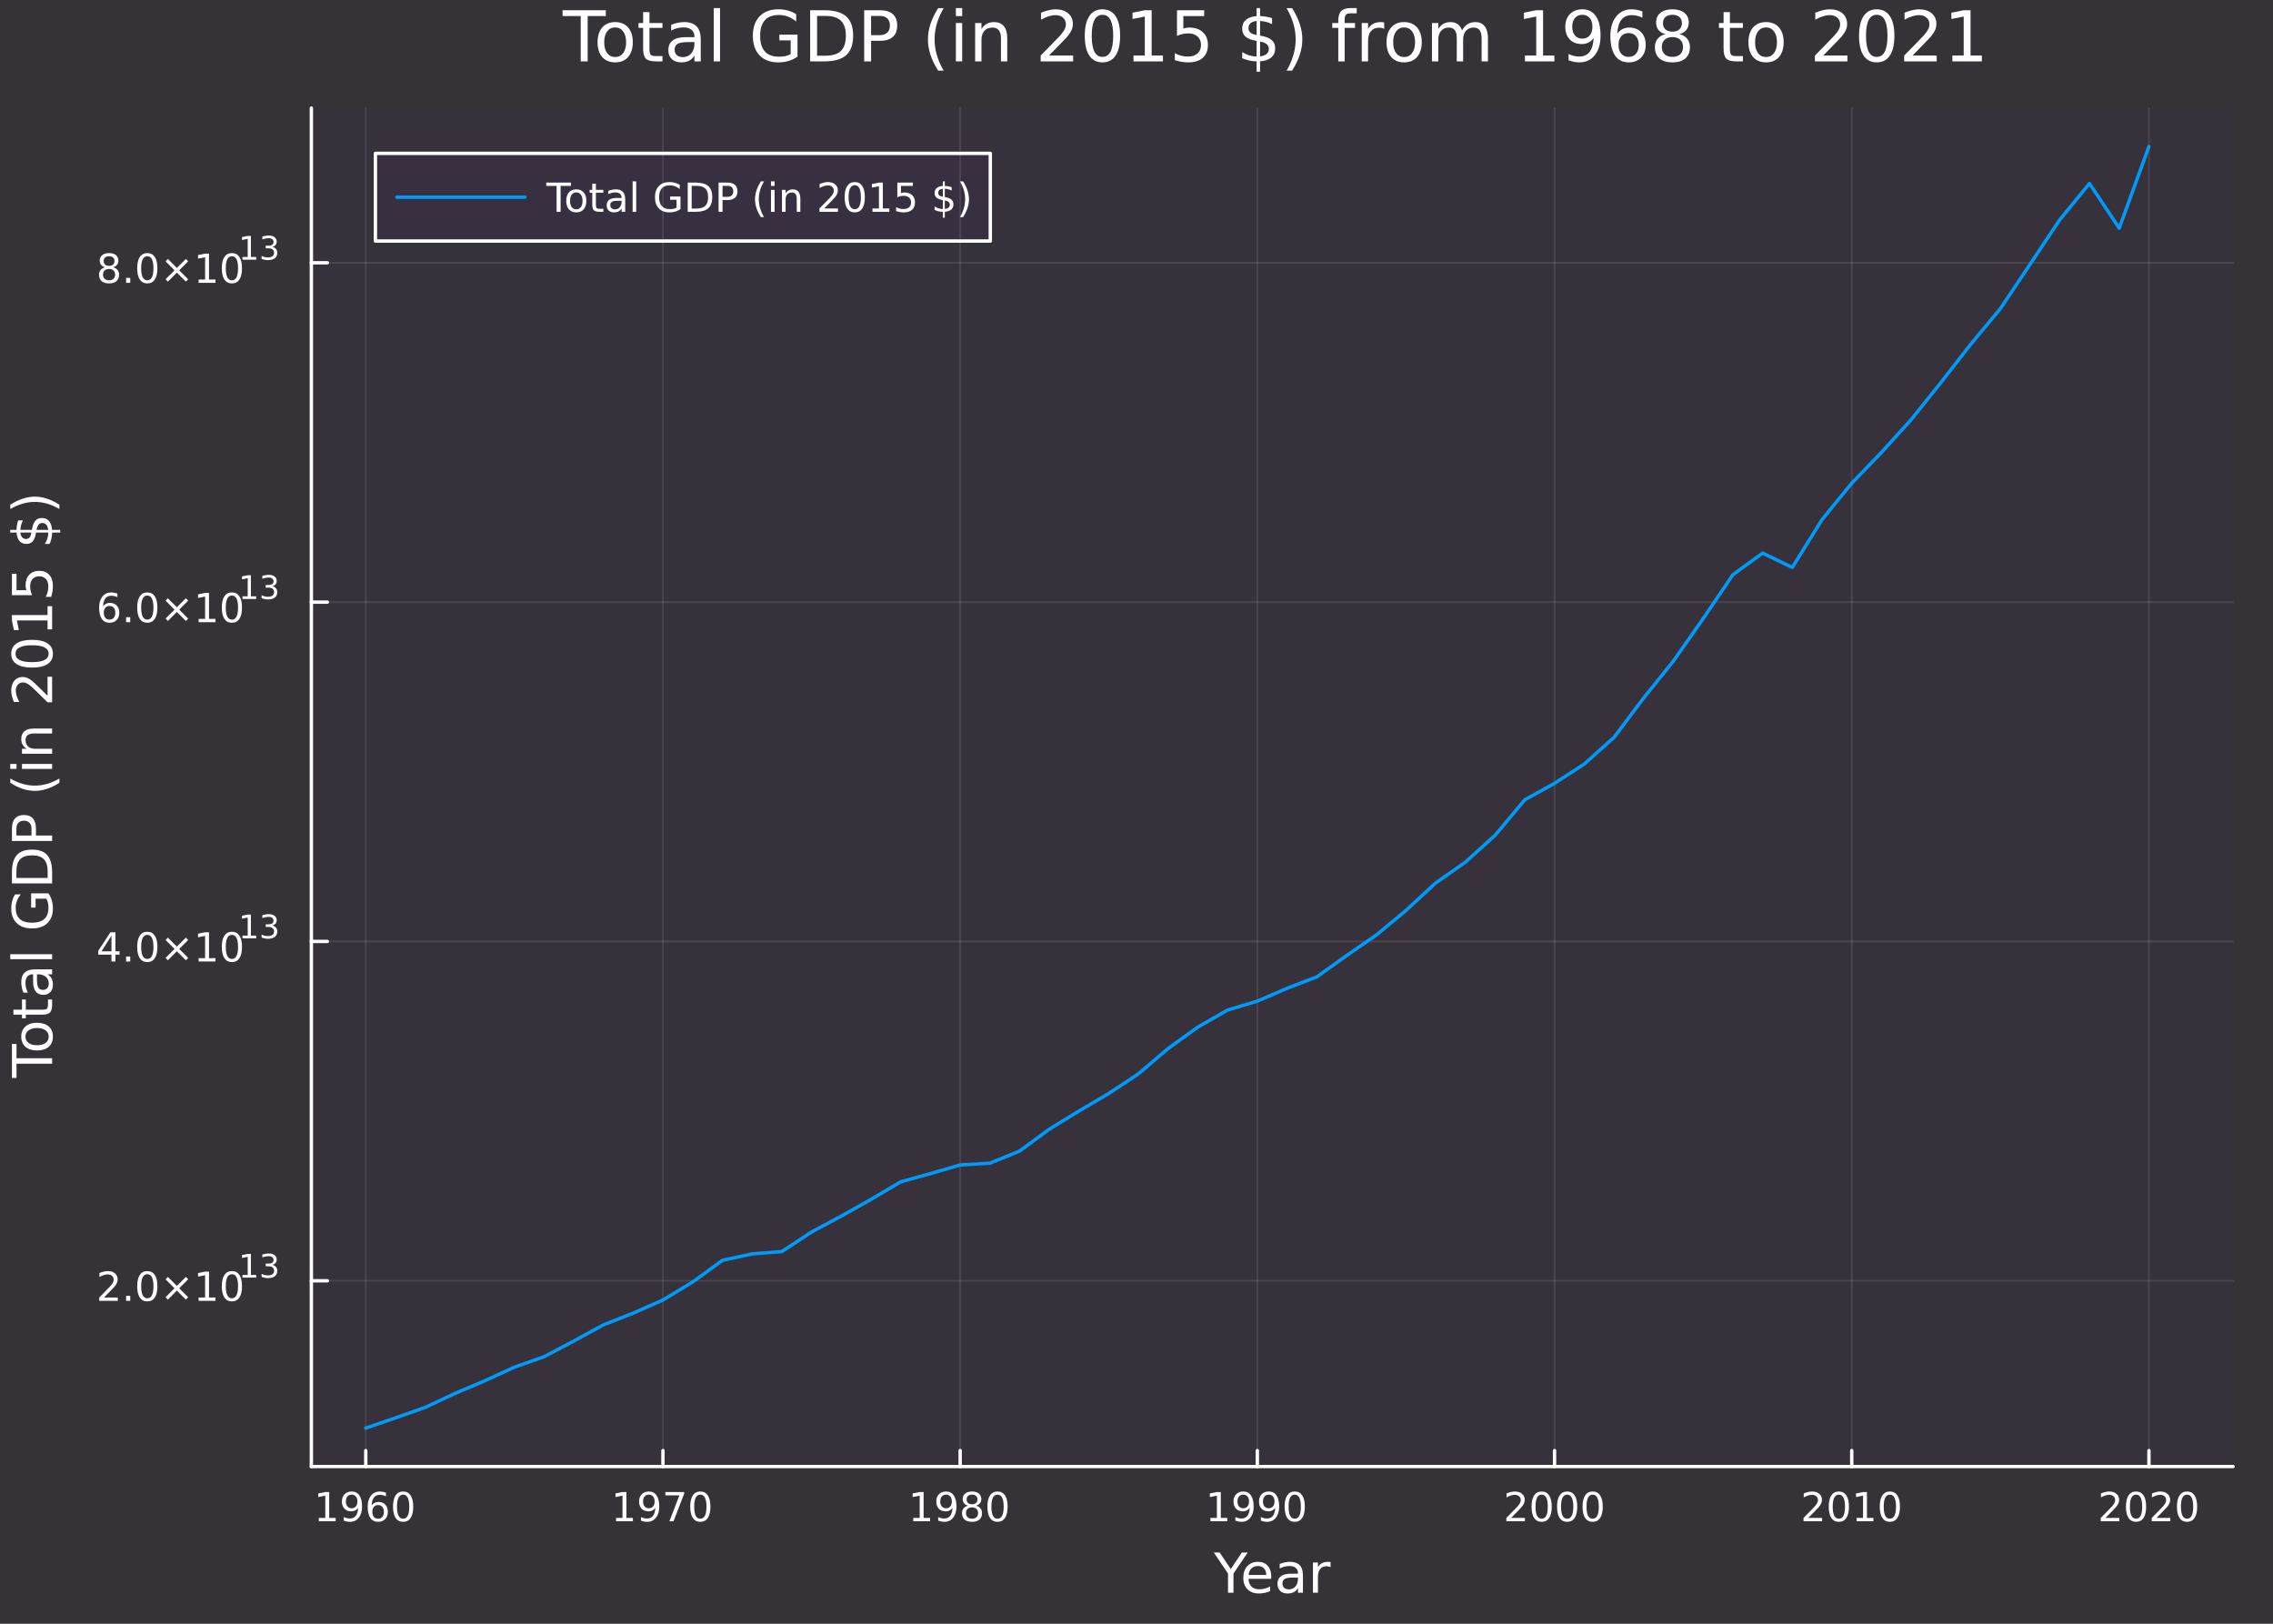 <?xml version="1.0" encoding="utf-8"?>
<svg xmlns="http://www.w3.org/2000/svg" xmlns:xlink="http://www.w3.org/1999/xlink" width="672" height="480" viewBox="0 0 2688 1920">
<rect x="0" y="0" width="2688" height="1920" fill="#333333" stroke="none"/>
<defs>
  <clipPath id="clip390">
    <rect x="0" y="0" width="2688" height="1920"/>
  </clipPath>
</defs>
<path clip-path="url(#clip390)" d="M0 1920 L2688 1920 L2688 0 L0 0  Z" fill="#7711d7" fill-rule="evenodd" fill-opacity="0.031"/>
<defs>
  <clipPath id="clip391">
    <rect x="537" y="0" width="1883" height="1883"/>
  </clipPath>
</defs>
<path clip-path="url(#clip390)" d="M368.207 1734.12 L2640.76 1734.12 L2640.76 127.792 L368.207 127.792  Z" fill="#7711d7" fill-rule="evenodd" fill-opacity="0.031"/>
<defs>
  <clipPath id="clip392">
    <rect x="368" y="127" width="2274" height="1607"/>
  </clipPath>
</defs>
<polyline clip-path="url(#clip392)" style="stroke:#ffffff; stroke-linecap:round; stroke-linejoin:round; stroke-width:2; stroke-opacity:0.1; fill:none" points="432.525,1734.12 432.525,127.792 "/>
<polyline clip-path="url(#clip392)" style="stroke:#ffffff; stroke-linecap:round; stroke-linejoin:round; stroke-width:2; stroke-opacity:0.1; fill:none" points="783.986,1734.12 783.986,127.792 "/>
<polyline clip-path="url(#clip392)" style="stroke:#ffffff; stroke-linecap:round; stroke-linejoin:round; stroke-width:2; stroke-opacity:0.1; fill:none" points="1135.45,1734.12 1135.45,127.792 "/>
<polyline clip-path="url(#clip392)" style="stroke:#ffffff; stroke-linecap:round; stroke-linejoin:round; stroke-width:2; stroke-opacity:0.1; fill:none" points="1486.91,1734.12 1486.91,127.792 "/>
<polyline clip-path="url(#clip392)" style="stroke:#ffffff; stroke-linecap:round; stroke-linejoin:round; stroke-width:2; stroke-opacity:0.1; fill:none" points="1838.37,1734.12 1838.37,127.792 "/>
<polyline clip-path="url(#clip392)" style="stroke:#ffffff; stroke-linecap:round; stroke-linejoin:round; stroke-width:2; stroke-opacity:0.1; fill:none" points="2189.83,1734.12 2189.83,127.792 "/>
<polyline clip-path="url(#clip392)" style="stroke:#ffffff; stroke-linecap:round; stroke-linejoin:round; stroke-width:2; stroke-opacity:0.1; fill:none" points="2541.29,1734.12 2541.29,127.792 "/>
<polyline clip-path="url(#clip390)" style="stroke:#ffffff; stroke-linecap:round; stroke-linejoin:round; stroke-width:4; stroke-opacity:1; fill:none" points="368.207,1734.12 2640.76,1734.12 "/>
<polyline clip-path="url(#clip390)" style="stroke:#ffffff; stroke-linecap:round; stroke-linejoin:round; stroke-width:4; stroke-opacity:1; fill:none" points="432.525,1734.12 432.525,1715.22 "/>
<polyline clip-path="url(#clip390)" style="stroke:#ffffff; stroke-linecap:round; stroke-linejoin:round; stroke-width:4; stroke-opacity:1; fill:none" points="783.986,1734.12 783.986,1715.22 "/>
<polyline clip-path="url(#clip390)" style="stroke:#ffffff; stroke-linecap:round; stroke-linejoin:round; stroke-width:4; stroke-opacity:1; fill:none" points="1135.45,1734.12 1135.45,1715.22 "/>
<polyline clip-path="url(#clip390)" style="stroke:#ffffff; stroke-linecap:round; stroke-linejoin:round; stroke-width:4; stroke-opacity:1; fill:none" points="1486.91,1734.12 1486.91,1715.22 "/>
<polyline clip-path="url(#clip390)" style="stroke:#ffffff; stroke-linecap:round; stroke-linejoin:round; stroke-width:4; stroke-opacity:1; fill:none" points="1838.37,1734.12 1838.37,1715.22 "/>
<polyline clip-path="url(#clip390)" style="stroke:#ffffff; stroke-linecap:round; stroke-linejoin:round; stroke-width:4; stroke-opacity:1; fill:none" points="2189.83,1734.12 2189.83,1715.22 "/>
<polyline clip-path="url(#clip390)" style="stroke:#ffffff; stroke-linecap:round; stroke-linejoin:round; stroke-width:4; stroke-opacity:1; fill:none" points="2541.29,1734.12 2541.29,1715.22 "/>
<path clip-path="url(#clip390)" d="M377.05 1794.89 L384.689 1794.89 L384.689 1768.52 L376.379 1770.19 L376.379 1765.93 L384.643 1764.26 L389.319 1764.26 L389.319 1794.89 L396.958 1794.89 L396.958 1798.82 L377.05 1798.82 L377.05 1794.89 Z" fill="#ffffff" fill-rule="evenodd" fill-opacity="1" /><path clip-path="url(#clip390)" d="M406.541 1798.1 L406.541 1793.84 Q408.3 1794.68 410.106 1795.12 Q411.911 1795.56 413.647 1795.56 Q418.277 1795.56 420.708 1792.46 Q423.161 1789.33 423.508 1782.99 Q422.166 1784.98 420.106 1786.04 Q418.046 1787.11 415.546 1787.11 Q410.36 1787.11 407.328 1783.98 Q404.319 1780.83 404.319 1775.4 Q404.319 1770.07 407.467 1766.85 Q410.615 1763.64 415.846 1763.64 Q421.842 1763.64 424.99 1768.24 Q428.161 1772.83 428.161 1781.58 Q428.161 1789.75 424.272 1794.63 Q420.407 1799.49 413.856 1799.49 Q412.096 1799.49 410.291 1799.15 Q408.485 1798.8 406.541 1798.1 M415.846 1783.45 Q418.995 1783.45 420.823 1781.3 Q422.675 1779.15 422.675 1775.4 Q422.675 1771.67 420.823 1769.52 Q418.995 1767.34 415.846 1767.34 Q412.698 1767.34 410.847 1769.52 Q409.018 1771.67 409.018 1775.4 Q409.018 1779.15 410.847 1781.3 Q412.698 1783.45 415.846 1783.45 Z" fill="#ffffff" fill-rule="evenodd" fill-opacity="1" /><path clip-path="url(#clip390)" d="M447.143 1779.68 Q443.994 1779.68 442.143 1781.83 Q440.314 1783.98 440.314 1787.73 Q440.314 1791.46 442.143 1793.64 Q443.994 1795.79 447.143 1795.79 Q450.291 1795.79 452.119 1793.64 Q453.971 1791.46 453.971 1787.73 Q453.971 1783.98 452.119 1781.83 Q450.291 1779.68 447.143 1779.68 M456.425 1765.02 L456.425 1769.28 Q454.666 1768.45 452.86 1768.01 Q451.078 1767.57 449.319 1767.57 Q444.689 1767.57 442.235 1770.7 Q439.805 1773.82 439.457 1780.14 Q440.823 1778.13 442.883 1777.06 Q444.944 1775.97 447.42 1775.97 Q452.629 1775.97 455.638 1779.15 Q458.67 1782.29 458.67 1787.73 Q458.67 1793.06 455.522 1796.27 Q452.374 1799.49 447.143 1799.49 Q441.147 1799.49 437.976 1794.91 Q434.805 1790.3 434.805 1781.58 Q434.805 1773.38 438.694 1768.52 Q442.582 1763.64 449.133 1763.64 Q450.893 1763.64 452.675 1763.98 Q454.481 1764.33 456.425 1765.02 Z" fill="#ffffff" fill-rule="evenodd" fill-opacity="1" /><path clip-path="url(#clip390)" d="M476.726 1767.34 Q473.115 1767.34 471.286 1770.9 Q469.48 1774.45 469.48 1781.58 Q469.48 1788.68 471.286 1792.25 Q473.115 1795.79 476.726 1795.79 Q480.36 1795.79 482.166 1792.25 Q483.994 1788.68 483.994 1781.58 Q483.994 1774.45 482.166 1770.9 Q480.36 1767.34 476.726 1767.34 M476.726 1763.64 Q482.536 1763.64 485.591 1768.24 Q488.67 1772.83 488.67 1781.58 Q488.67 1790.3 485.591 1794.91 Q482.536 1799.49 476.726 1799.49 Q470.916 1799.49 467.837 1794.91 Q464.781 1790.3 464.781 1781.58 Q464.781 1772.83 467.837 1768.24 Q470.916 1763.64 476.726 1763.64 Z" fill="#ffffff" fill-rule="evenodd" fill-opacity="1" /><path clip-path="url(#clip390)" d="M728.512 1794.89 L736.151 1794.89 L736.151 1768.52 L727.84 1770.19 L727.84 1765.93 L736.104 1764.26 L740.78 1764.26 L740.78 1794.89 L748.419 1794.89 L748.419 1798.82 L728.512 1798.82 L728.512 1794.89 Z" fill="#ffffff" fill-rule="evenodd" fill-opacity="1" /><path clip-path="url(#clip390)" d="M758.002 1798.1 L758.002 1793.84 Q759.762 1794.68 761.567 1795.12 Q763.373 1795.56 765.109 1795.56 Q769.738 1795.56 772.169 1792.46 Q774.623 1789.33 774.97 1782.99 Q773.627 1784.98 771.567 1786.04 Q769.507 1787.11 767.007 1787.11 Q761.822 1787.11 758.789 1783.98 Q755.78 1780.83 755.78 1775.4 Q755.78 1770.07 758.928 1766.85 Q762.076 1763.64 767.308 1763.64 Q773.303 1763.64 776.451 1768.24 Q779.623 1772.83 779.623 1781.58 Q779.623 1789.75 775.734 1794.63 Q771.868 1799.49 765.317 1799.49 Q763.558 1799.49 761.752 1799.15 Q759.947 1798.8 758.002 1798.1 M767.308 1783.45 Q770.456 1783.45 772.285 1781.3 Q774.136 1779.15 774.136 1775.4 Q774.136 1771.67 772.285 1769.52 Q770.456 1767.34 767.308 1767.34 Q764.16 1767.34 762.308 1769.52 Q760.479 1771.67 760.479 1775.4 Q760.479 1779.15 762.308 1781.3 Q764.16 1783.45 767.308 1783.45 Z" fill="#ffffff" fill-rule="evenodd" fill-opacity="1" /><path clip-path="url(#clip390)" d="M786.845 1764.26 L809.067 1764.26 L809.067 1766.25 L796.521 1798.82 L791.636 1798.82 L803.442 1768.2 L786.845 1768.2 L786.845 1764.26 Z" fill="#ffffff" fill-rule="evenodd" fill-opacity="1" /><path clip-path="url(#clip390)" d="M828.187 1767.34 Q824.576 1767.34 822.747 1770.9 Q820.942 1774.45 820.942 1781.58 Q820.942 1788.68 822.747 1792.25 Q824.576 1795.79 828.187 1795.79 Q831.821 1795.79 833.627 1792.25 Q835.456 1788.68 835.456 1781.58 Q835.456 1774.45 833.627 1770.9 Q831.821 1767.34 828.187 1767.34 M828.187 1763.64 Q833.997 1763.64 837.053 1768.24 Q840.131 1772.83 840.131 1781.58 Q840.131 1790.3 837.053 1794.91 Q833.997 1799.49 828.187 1799.49 Q822.377 1799.49 819.298 1794.91 Q816.243 1790.3 816.243 1781.58 Q816.243 1772.83 819.298 1768.24 Q822.377 1763.64 828.187 1763.64 Z" fill="#ffffff" fill-rule="evenodd" fill-opacity="1" /><path clip-path="url(#clip390)" d="M1079.97 1794.89 L1087.61 1794.89 L1087.61 1768.52 L1079.3 1770.19 L1079.3 1765.93 L1087.57 1764.26 L1092.24 1764.26 L1092.24 1794.89 L1099.88 1794.89 L1099.88 1798.82 L1079.97 1798.82 L1079.97 1794.89 Z" fill="#ffffff" fill-rule="evenodd" fill-opacity="1" /><path clip-path="url(#clip390)" d="M1109.46 1798.1 L1109.46 1793.84 Q1111.22 1794.68 1113.03 1795.12 Q1114.83 1795.56 1116.57 1795.56 Q1121.2 1795.56 1123.63 1792.46 Q1126.08 1789.33 1126.43 1782.99 Q1125.09 1784.98 1123.03 1786.04 Q1120.97 1787.11 1118.47 1787.11 Q1113.28 1787.11 1110.25 1783.98 Q1107.24 1780.83 1107.24 1775.4 Q1107.24 1770.07 1110.39 1766.85 Q1113.54 1763.64 1118.77 1763.64 Q1124.76 1763.64 1127.91 1768.24 Q1131.08 1772.83 1131.08 1781.58 Q1131.08 1789.75 1127.19 1794.63 Q1123.33 1799.49 1116.78 1799.49 Q1115.02 1799.49 1113.21 1799.15 Q1111.41 1798.8 1109.46 1798.1 M1118.77 1783.45 Q1121.92 1783.45 1123.75 1781.3 Q1125.6 1779.15 1125.6 1775.4 Q1125.6 1771.67 1123.75 1769.52 Q1121.92 1767.34 1118.77 1767.34 Q1115.62 1767.34 1113.77 1769.52 Q1111.94 1771.67 1111.94 1775.4 Q1111.94 1779.15 1113.77 1781.3 Q1115.62 1783.45 1118.77 1783.45 Z" fill="#ffffff" fill-rule="evenodd" fill-opacity="1" /><path clip-path="url(#clip390)" d="M1149.49 1782.41 Q1146.15 1782.41 1144.23 1784.19 Q1142.33 1785.97 1142.33 1789.1 Q1142.33 1792.22 1144.23 1794.01 Q1146.15 1795.79 1149.49 1795.79 Q1152.82 1795.79 1154.74 1794.01 Q1156.66 1792.2 1156.66 1789.1 Q1156.66 1785.97 1154.74 1784.19 Q1152.84 1782.41 1149.49 1782.41 M1144.81 1780.42 Q1141.8 1779.68 1140.11 1777.62 Q1138.44 1775.56 1138.44 1772.59 Q1138.44 1768.45 1141.38 1766.04 Q1144.35 1763.64 1149.49 1763.64 Q1154.65 1763.64 1157.59 1766.04 Q1160.53 1768.45 1160.53 1772.59 Q1160.53 1775.56 1158.84 1777.62 Q1157.17 1779.68 1154.19 1780.42 Q1157.57 1781.21 1159.44 1783.5 Q1161.34 1785.79 1161.34 1789.1 Q1161.34 1794.12 1158.26 1796.81 Q1155.2 1799.49 1149.49 1799.49 Q1143.77 1799.49 1140.69 1796.81 Q1137.63 1794.12 1137.63 1789.1 Q1137.63 1785.79 1139.53 1783.5 Q1141.43 1781.21 1144.81 1780.42 M1143.1 1773.03 Q1143.1 1775.72 1144.76 1777.22 Q1146.45 1778.73 1149.49 1778.73 Q1152.5 1778.73 1154.19 1777.22 Q1155.9 1775.72 1155.9 1773.03 Q1155.9 1770.35 1154.19 1768.84 Q1152.5 1767.34 1149.49 1767.34 Q1146.45 1767.34 1144.76 1768.84 Q1143.1 1770.35 1143.1 1773.03 Z" fill="#ffffff" fill-rule="evenodd" fill-opacity="1" /><path clip-path="url(#clip390)" d="M1179.65 1767.34 Q1176.04 1767.34 1174.21 1770.9 Q1172.4 1774.45 1172.4 1781.58 Q1172.4 1788.68 1174.21 1792.25 Q1176.04 1795.79 1179.65 1795.79 Q1183.28 1795.79 1185.09 1792.25 Q1186.92 1788.68 1186.92 1781.58 Q1186.92 1774.45 1185.09 1770.9 Q1183.28 1767.34 1179.65 1767.34 M1179.65 1763.64 Q1185.46 1763.64 1188.51 1768.24 Q1191.59 1772.83 1191.59 1781.58 Q1191.59 1790.3 1188.51 1794.91 Q1185.46 1799.49 1179.65 1799.49 Q1173.84 1799.49 1170.76 1794.91 Q1167.7 1790.3 1167.7 1781.58 Q1167.7 1772.83 1170.76 1768.24 Q1173.84 1763.64 1179.65 1763.64 Z" fill="#ffffff" fill-rule="evenodd" fill-opacity="1" /><path clip-path="url(#clip390)" d="M1431.43 1794.89 L1439.07 1794.89 L1439.07 1768.52 L1430.76 1770.19 L1430.76 1765.93 L1439.03 1764.26 L1443.7 1764.26 L1443.7 1794.89 L1451.34 1794.89 L1451.34 1798.82 L1431.43 1798.82 L1431.43 1794.89 Z" fill="#ffffff" fill-rule="evenodd" fill-opacity="1" /><path clip-path="url(#clip390)" d="M1460.92 1798.1 L1460.92 1793.84 Q1462.68 1794.68 1464.49 1795.12 Q1466.3 1795.56 1468.03 1795.56 Q1472.66 1795.56 1475.09 1792.46 Q1477.55 1789.33 1477.89 1782.99 Q1476.55 1784.98 1474.49 1786.04 Q1472.43 1787.11 1469.93 1787.11 Q1464.74 1787.11 1461.71 1783.98 Q1458.7 1780.83 1458.7 1775.4 Q1458.7 1770.07 1461.85 1766.85 Q1465 1763.64 1470.23 1763.64 Q1476.23 1763.64 1479.37 1768.24 Q1482.55 1772.83 1482.55 1781.58 Q1482.55 1789.75 1478.66 1794.63 Q1474.79 1799.49 1468.24 1799.49 Q1466.48 1799.49 1464.67 1799.15 Q1462.87 1798.8 1460.92 1798.1 M1470.23 1783.45 Q1473.38 1783.45 1475.21 1781.3 Q1477.06 1779.15 1477.06 1775.4 Q1477.06 1771.67 1475.21 1769.52 Q1473.38 1767.34 1470.23 1767.34 Q1467.08 1767.34 1465.23 1769.52 Q1463.4 1771.67 1463.4 1775.4 Q1463.4 1779.15 1465.23 1781.3 Q1467.08 1783.45 1470.23 1783.45 Z" fill="#ffffff" fill-rule="evenodd" fill-opacity="1" /><path clip-path="url(#clip390)" d="M1491.09 1798.1 L1491.09 1793.84 Q1492.85 1794.68 1494.65 1795.12 Q1496.46 1795.56 1498.19 1795.56 Q1502.82 1795.56 1505.25 1792.46 Q1507.71 1789.33 1508.05 1782.99 Q1506.71 1784.98 1504.65 1786.04 Q1502.59 1787.11 1500.09 1787.11 Q1494.91 1787.11 1491.87 1783.98 Q1488.86 1780.83 1488.86 1775.4 Q1488.86 1770.07 1492.01 1766.85 Q1495.16 1763.64 1500.39 1763.64 Q1506.39 1763.64 1509.54 1768.24 Q1512.71 1772.83 1512.71 1781.58 Q1512.71 1789.75 1508.82 1794.63 Q1504.95 1799.49 1498.4 1799.49 Q1496.64 1799.49 1494.84 1799.15 Q1493.03 1798.8 1491.09 1798.1 M1500.39 1783.45 Q1503.54 1783.45 1505.37 1781.3 Q1507.22 1779.15 1507.22 1775.4 Q1507.22 1771.67 1505.37 1769.52 Q1503.54 1767.34 1500.39 1767.34 Q1497.24 1767.34 1495.39 1769.52 Q1493.56 1771.67 1493.56 1775.4 Q1493.56 1779.15 1495.39 1781.3 Q1497.24 1783.45 1500.39 1783.45 Z" fill="#ffffff" fill-rule="evenodd" fill-opacity="1" /><path clip-path="url(#clip390)" d="M1531.11 1767.34 Q1527.5 1767.34 1525.67 1770.9 Q1523.86 1774.45 1523.86 1781.58 Q1523.86 1788.68 1525.67 1792.25 Q1527.5 1795.79 1531.11 1795.79 Q1534.74 1795.79 1536.55 1792.25 Q1538.38 1788.68 1538.38 1781.58 Q1538.38 1774.45 1536.55 1770.9 Q1534.74 1767.34 1531.11 1767.34 M1531.11 1763.64 Q1536.92 1763.64 1539.98 1768.24 Q1543.05 1772.83 1543.05 1781.58 Q1543.05 1790.3 1539.98 1794.91 Q1536.92 1799.49 1531.11 1799.49 Q1525.3 1799.49 1522.22 1794.91 Q1519.17 1790.3 1519.17 1781.58 Q1519.17 1772.83 1522.22 1768.24 Q1525.3 1763.64 1531.11 1763.64 Z" fill="#ffffff" fill-rule="evenodd" fill-opacity="1" /><path clip-path="url(#clip390)" d="M1786.98 1794.89 L1803.3 1794.89 L1803.3 1798.82 L1781.36 1798.82 L1781.36 1794.89 Q1784.02 1792.13 1788.6 1787.5 Q1793.21 1782.85 1794.39 1781.51 Q1796.63 1778.98 1797.51 1777.25 Q1798.42 1775.49 1798.42 1773.8 Q1798.42 1771.04 1796.47 1769.31 Q1794.55 1767.57 1791.45 1767.57 Q1789.25 1767.57 1786.8 1768.34 Q1784.37 1769.1 1781.59 1770.65 L1781.59 1765.93 Q1784.41 1764.79 1786.87 1764.21 Q1789.32 1763.64 1791.36 1763.64 Q1796.73 1763.64 1799.92 1766.32 Q1803.12 1769.01 1803.12 1773.5 Q1803.12 1775.63 1802.31 1777.55 Q1801.52 1779.45 1799.41 1782.04 Q1798.83 1782.71 1795.73 1785.93 Q1792.63 1789.12 1786.98 1794.89 Z" fill="#ffffff" fill-rule="evenodd" fill-opacity="1" /><path clip-path="url(#clip390)" d="M1823.12 1767.34 Q1819.5 1767.34 1817.68 1770.9 Q1815.87 1774.45 1815.87 1781.58 Q1815.87 1788.68 1817.68 1792.25 Q1819.5 1795.79 1823.12 1795.79 Q1826.75 1795.79 1828.56 1792.25 Q1830.38 1788.68 1830.38 1781.58 Q1830.38 1774.45 1828.56 1770.9 Q1826.75 1767.34 1823.12 1767.34 M1823.12 1763.64 Q1828.93 1763.64 1831.98 1768.24 Q1835.06 1772.83 1835.06 1781.58 Q1835.06 1790.3 1831.98 1794.91 Q1828.93 1799.49 1823.12 1799.49 Q1817.31 1799.49 1814.23 1794.91 Q1811.17 1790.3 1811.17 1781.58 Q1811.17 1772.83 1814.23 1768.24 Q1817.31 1763.64 1823.12 1763.64 Z" fill="#ffffff" fill-rule="evenodd" fill-opacity="1" /><path clip-path="url(#clip390)" d="M1853.28 1767.34 Q1849.67 1767.34 1847.84 1770.9 Q1846.03 1774.45 1846.03 1781.58 Q1846.03 1788.68 1847.84 1792.25 Q1849.67 1795.79 1853.28 1795.79 Q1856.91 1795.79 1858.72 1792.25 Q1860.55 1788.68 1860.55 1781.58 Q1860.55 1774.45 1858.72 1770.9 Q1856.91 1767.34 1853.28 1767.34 M1853.28 1763.64 Q1859.09 1763.64 1862.14 1768.24 Q1865.22 1772.83 1865.22 1781.58 Q1865.22 1790.3 1862.14 1794.91 Q1859.09 1799.49 1853.28 1799.49 Q1847.47 1799.49 1844.39 1794.91 Q1841.33 1790.3 1841.33 1781.58 Q1841.33 1772.83 1844.39 1768.24 Q1847.47 1763.64 1853.28 1763.64 Z" fill="#ffffff" fill-rule="evenodd" fill-opacity="1" /><path clip-path="url(#clip390)" d="M1883.44 1767.34 Q1879.83 1767.34 1878 1770.9 Q1876.19 1774.45 1876.19 1781.58 Q1876.19 1788.68 1878 1792.25 Q1879.83 1795.79 1883.44 1795.79 Q1887.07 1795.79 1888.88 1792.25 Q1890.71 1788.68 1890.71 1781.58 Q1890.71 1774.45 1888.88 1770.9 Q1887.07 1767.34 1883.44 1767.34 M1883.44 1763.64 Q1889.25 1763.64 1892.3 1768.24 Q1895.38 1772.83 1895.38 1781.58 Q1895.38 1790.3 1892.3 1794.91 Q1889.25 1799.49 1883.44 1799.49 Q1877.63 1799.49 1874.55 1794.91 Q1871.49 1790.3 1871.49 1781.58 Q1871.49 1772.83 1874.55 1768.24 Q1877.63 1763.64 1883.44 1763.64 Z" fill="#ffffff" fill-rule="evenodd" fill-opacity="1" /><path clip-path="url(#clip390)" d="M2138.44 1794.89 L2154.76 1794.89 L2154.76 1798.82 L2132.82 1798.82 L2132.82 1794.89 Q2135.48 1792.13 2140.06 1787.5 Q2144.67 1782.85 2145.85 1781.51 Q2148.1 1778.98 2148.97 1777.25 Q2149.88 1775.49 2149.88 1773.8 Q2149.88 1771.04 2147.93 1769.31 Q2146.01 1767.57 2142.91 1767.57 Q2140.71 1767.57 2138.26 1768.34 Q2135.83 1769.1 2133.05 1770.65 L2133.05 1765.93 Q2135.87 1764.79 2138.33 1764.21 Q2140.78 1763.64 2142.82 1763.64 Q2148.19 1763.64 2151.38 1766.32 Q2154.58 1769.01 2154.58 1773.5 Q2154.58 1775.63 2153.77 1777.55 Q2152.98 1779.45 2150.87 1782.04 Q2150.29 1782.71 2147.19 1785.93 Q2144.09 1789.12 2138.44 1794.89 Z" fill="#ffffff" fill-rule="evenodd" fill-opacity="1" /><path clip-path="url(#clip390)" d="M2174.58 1767.34 Q2170.97 1767.34 2169.14 1770.9 Q2167.33 1774.45 2167.33 1781.58 Q2167.33 1788.68 2169.14 1792.25 Q2170.97 1795.79 2174.58 1795.79 Q2178.21 1795.79 2180.02 1792.25 Q2181.85 1788.68 2181.85 1781.58 Q2181.85 1774.45 2180.02 1770.9 Q2178.21 1767.34 2174.58 1767.34 M2174.58 1763.64 Q2180.39 1763.64 2183.44 1768.24 Q2186.52 1772.83 2186.52 1781.58 Q2186.52 1790.3 2183.44 1794.91 Q2180.39 1799.49 2174.58 1799.49 Q2168.77 1799.49 2165.69 1794.91 Q2162.63 1790.3 2162.63 1781.58 Q2162.63 1772.83 2165.69 1768.24 Q2168.77 1763.64 2174.58 1763.64 Z" fill="#ffffff" fill-rule="evenodd" fill-opacity="1" /><path clip-path="url(#clip390)" d="M2195.55 1794.89 L2203.19 1794.89 L2203.19 1768.52 L2194.88 1770.19 L2194.88 1765.93 L2203.14 1764.26 L2207.82 1764.26 L2207.82 1794.89 L2215.46 1794.89 L2215.46 1798.82 L2195.55 1798.82 L2195.55 1794.89 Z" fill="#ffffff" fill-rule="evenodd" fill-opacity="1" /><path clip-path="url(#clip390)" d="M2234.9 1767.34 Q2231.29 1767.34 2229.46 1770.9 Q2227.65 1774.45 2227.65 1781.58 Q2227.65 1788.68 2229.46 1792.25 Q2231.29 1795.79 2234.9 1795.79 Q2238.53 1795.79 2240.34 1792.25 Q2242.17 1788.68 2242.17 1781.58 Q2242.17 1774.45 2240.34 1770.9 Q2238.53 1767.34 2234.9 1767.34 M2234.9 1763.64 Q2240.71 1763.64 2243.77 1768.24 Q2246.84 1772.83 2246.84 1781.58 Q2246.84 1790.3 2243.77 1794.91 Q2240.71 1799.49 2234.9 1799.49 Q2229.09 1799.49 2226.01 1794.91 Q2222.96 1790.3 2222.96 1781.58 Q2222.96 1772.83 2226.01 1768.24 Q2229.09 1763.64 2234.9 1763.64 Z" fill="#ffffff" fill-rule="evenodd" fill-opacity="1" /><path clip-path="url(#clip390)" d="M2489.9 1794.89 L2506.22 1794.89 L2506.22 1798.82 L2484.28 1798.82 L2484.28 1794.89 Q2486.94 1792.13 2491.52 1787.5 Q2496.13 1782.85 2497.31 1781.51 Q2499.56 1778.98 2500.44 1777.25 Q2501.34 1775.49 2501.34 1773.8 Q2501.34 1771.04 2499.39 1769.31 Q2497.47 1767.57 2494.37 1767.57 Q2492.17 1767.57 2489.72 1768.34 Q2487.29 1769.1 2484.51 1770.65 L2484.51 1765.93 Q2487.33 1764.79 2489.79 1764.21 Q2492.24 1763.64 2494.28 1763.64 Q2499.65 1763.64 2502.84 1766.32 Q2506.04 1769.01 2506.04 1773.5 Q2506.04 1775.63 2505.23 1777.55 Q2504.44 1779.45 2502.33 1782.04 Q2501.76 1782.71 2498.65 1785.93 Q2495.55 1789.12 2489.9 1794.89 Z" fill="#ffffff" fill-rule="evenodd" fill-opacity="1" /><path clip-path="url(#clip390)" d="M2526.04 1767.34 Q2522.43 1767.34 2520.6 1770.9 Q2518.79 1774.45 2518.79 1781.58 Q2518.79 1788.68 2520.6 1792.25 Q2522.43 1795.79 2526.04 1795.79 Q2529.67 1795.79 2531.48 1792.25 Q2533.31 1788.68 2533.31 1781.58 Q2533.31 1774.45 2531.48 1770.9 Q2529.67 1767.34 2526.04 1767.34 M2526.04 1763.64 Q2531.85 1763.64 2534.9 1768.24 Q2537.98 1772.83 2537.98 1781.58 Q2537.98 1790.3 2534.9 1794.91 Q2531.85 1799.49 2526.04 1799.49 Q2520.23 1799.49 2517.15 1794.91 Q2514.09 1790.3 2514.09 1781.58 Q2514.09 1772.83 2517.15 1768.24 Q2520.23 1763.64 2526.04 1763.64 Z" fill="#ffffff" fill-rule="evenodd" fill-opacity="1" /><path clip-path="url(#clip390)" d="M2550.23 1794.89 L2566.55 1794.89 L2566.55 1798.82 L2544.6 1798.82 L2544.6 1794.89 Q2547.26 1792.13 2551.85 1787.5 Q2556.45 1782.85 2557.63 1781.51 Q2559.88 1778.98 2560.76 1777.25 Q2561.66 1775.49 2561.66 1773.8 Q2561.66 1771.04 2559.72 1769.31 Q2557.8 1767.57 2554.7 1767.57 Q2552.5 1767.57 2550.04 1768.34 Q2547.61 1769.1 2544.83 1770.65 L2544.83 1765.93 Q2547.66 1764.79 2550.11 1764.21 Q2552.57 1763.64 2554.6 1763.64 Q2559.97 1763.64 2563.17 1766.32 Q2566.36 1769.01 2566.36 1773.5 Q2566.36 1775.63 2565.55 1777.55 Q2564.76 1779.45 2562.66 1782.04 Q2562.08 1782.71 2558.98 1785.93 Q2555.88 1789.12 2550.23 1794.89 Z" fill="#ffffff" fill-rule="evenodd" fill-opacity="1" /><path clip-path="url(#clip390)" d="M2586.36 1767.34 Q2582.75 1767.34 2580.92 1770.9 Q2579.12 1774.45 2579.12 1781.58 Q2579.12 1788.68 2580.92 1792.25 Q2582.75 1795.79 2586.36 1795.79 Q2590 1795.79 2591.8 1792.25 Q2593.63 1788.68 2593.63 1781.58 Q2593.63 1774.45 2591.8 1770.9 Q2590 1767.34 2586.36 1767.34 M2586.36 1763.64 Q2592.17 1763.64 2595.23 1768.24 Q2598.31 1772.83 2598.31 1781.58 Q2598.31 1790.3 2595.23 1794.91 Q2592.17 1799.49 2586.36 1799.49 Q2580.55 1799.49 2577.47 1794.91 Q2574.42 1790.3 2574.42 1781.58 Q2574.42 1772.83 2577.47 1768.24 Q2580.55 1763.64 2586.36 1763.64 Z" fill="#ffffff" fill-rule="evenodd" fill-opacity="1" /><path clip-path="url(#clip390)" d="M1435.41 1835.78 L1442.32 1835.78 L1455.5 1855.32 L1468.58 1835.78 L1475.49 1835.78 L1458.68 1860.67 L1458.68 1883.3 L1452.22 1883.3 L1452.22 1860.67 L1435.41 1835.78 Z" fill="#ffffff" fill-rule="evenodd" fill-opacity="1" /><path clip-path="url(#clip390)" d="M1503.34 1864.01 L1503.34 1866.88 L1476.41 1866.88 Q1476.79 1872.92 1480.04 1876.11 Q1483.32 1879.26 1489.14 1879.26 Q1492.51 1879.26 1495.67 1878.43 Q1498.85 1877.6 1501.97 1875.95 L1501.97 1881.49 Q1498.82 1882.82 1495.51 1883.52 Q1492.2 1884.22 1488.79 1884.22 Q1480.26 1884.22 1475.26 1879.26 Q1470.3 1874.29 1470.3 1865.83 Q1470.3 1857.07 1475.01 1851.95 Q1479.75 1846.79 1487.77 1846.79 Q1494.96 1846.79 1499.13 1851.44 Q1503.34 1856.06 1503.34 1864.01 M1497.48 1862.29 Q1497.42 1857.49 1494.77 1854.62 Q1492.16 1851.76 1487.84 1851.76 Q1482.93 1851.76 1479.97 1854.53 Q1477.05 1857.3 1476.6 1862.33 L1497.48 1862.29 Z" fill="#ffffff" fill-rule="evenodd" fill-opacity="1" /><path clip-path="url(#clip390)" d="M1529.15 1865.38 Q1522.05 1865.38 1519.31 1867 Q1516.58 1868.63 1516.58 1872.54 Q1516.58 1875.66 1518.61 1877.51 Q1520.68 1879.32 1524.22 1879.32 Q1529.09 1879.32 1532.01 1875.88 Q1534.97 1872.42 1534.97 1866.69 L1534.97 1865.38 L1529.15 1865.38 M1540.83 1862.96 L1540.83 1883.3 L1534.97 1883.3 L1534.97 1877.89 Q1532.97 1881.14 1529.98 1882.7 Q1526.98 1884.22 1522.66 1884.22 Q1517.18 1884.22 1513.93 1881.17 Q1510.72 1878.08 1510.72 1872.92 Q1510.72 1866.91 1514.73 1863.85 Q1518.77 1860.8 1526.76 1860.8 L1534.97 1860.8 L1534.97 1860.23 Q1534.97 1856.18 1532.3 1853.99 Q1529.66 1851.76 1524.85 1851.76 Q1521.8 1851.76 1518.9 1852.49 Q1516 1853.22 1513.33 1854.69 L1513.33 1849.28 Q1516.54 1848.03 1519.57 1847.43 Q1522.59 1846.79 1525.46 1846.79 Q1533.19 1846.79 1537.01 1850.8 Q1540.83 1854.81 1540.83 1862.96 Z" fill="#ffffff" fill-rule="evenodd" fill-opacity="1" /><path clip-path="url(#clip390)" d="M1573.55 1853.13 Q1572.56 1852.55 1571.39 1852.3 Q1570.24 1852.01 1568.84 1852.01 Q1563.87 1852.01 1561.2 1855.26 Q1558.56 1858.47 1558.56 1864.52 L1558.56 1883.3 L1552.67 1883.3 L1552.67 1847.65 L1558.56 1847.65 L1558.56 1853.19 Q1560.4 1849.94 1563.36 1848.39 Q1566.32 1846.79 1570.56 1846.79 Q1571.16 1846.79 1571.89 1846.89 Q1572.63 1846.95 1573.52 1847.11 L1573.55 1853.13 Z" fill="#ffffff" fill-rule="evenodd" fill-opacity="1" /><polyline clip-path="url(#clip392)" style="stroke:#ffffff; stroke-linecap:round; stroke-linejoin:round; stroke-width:2; stroke-opacity:0.1; fill:none" points="368.207,1514.45 2640.76,1514.45 "/>
<polyline clip-path="url(#clip392)" style="stroke:#ffffff; stroke-linecap:round; stroke-linejoin:round; stroke-width:2; stroke-opacity:0.1; fill:none" points="368.207,1113.21 2640.76,1113.21 "/>
<polyline clip-path="url(#clip392)" style="stroke:#ffffff; stroke-linecap:round; stroke-linejoin:round; stroke-width:2; stroke-opacity:0.1; fill:none" points="368.207,711.97 2640.76,711.97 "/>
<polyline clip-path="url(#clip392)" style="stroke:#ffffff; stroke-linecap:round; stroke-linejoin:round; stroke-width:2; stroke-opacity:0.1; fill:none" points="368.207,310.732 2640.76,310.732 "/>
<polyline clip-path="url(#clip390)" style="stroke:#ffffff; stroke-linecap:round; stroke-linejoin:round; stroke-width:4; stroke-opacity:1; fill:none" points="368.207,1734.12 368.207,127.792 "/>
<polyline clip-path="url(#clip390)" style="stroke:#ffffff; stroke-linecap:round; stroke-linejoin:round; stroke-width:4; stroke-opacity:1; fill:none" points="368.207,1514.45 387.105,1514.45 "/>
<polyline clip-path="url(#clip390)" style="stroke:#ffffff; stroke-linecap:round; stroke-linejoin:round; stroke-width:4; stroke-opacity:1; fill:none" points="368.207,1113.21 387.105,1113.21 "/>
<polyline clip-path="url(#clip390)" style="stroke:#ffffff; stroke-linecap:round; stroke-linejoin:round; stroke-width:4; stroke-opacity:1; fill:none" points="368.207,711.97 387.105,711.97 "/>
<polyline clip-path="url(#clip390)" style="stroke:#ffffff; stroke-linecap:round; stroke-linejoin:round; stroke-width:4; stroke-opacity:1; fill:none" points="368.207,310.732 387.105,310.732 "/>
<path clip-path="url(#clip390)" d="M122.997 1534.24 L139.316 1534.24 L139.316 1538.17 L117.372 1538.17 L117.372 1534.24 Q120.034 1531.48 124.617 1526.85 Q129.224 1522.2 130.404 1520.86 Q132.65 1518.34 133.529 1516.6 Q134.432 1514.84 134.432 1513.15 Q134.432 1510.4 132.488 1508.66 Q130.566 1506.92 127.464 1506.92 Q125.265 1506.92 122.812 1507.69 Q120.381 1508.45 117.603 1510 L117.603 1505.28 Q120.427 1504.15 122.881 1503.57 Q125.335 1502.99 127.372 1502.99 Q132.742 1502.99 135.937 1505.67 Q139.131 1508.36 139.131 1512.85 Q139.131 1514.98 138.321 1516.9 Q137.534 1518.8 135.427 1521.39 Q134.849 1522.06 131.747 1525.28 Q128.645 1528.47 122.997 1534.24 Z" fill="#ffffff" fill-rule="evenodd" fill-opacity="1" /><path clip-path="url(#clip390)" d="M149.131 1532.29 L154.015 1532.29 L154.015 1538.17 L149.131 1538.17 L149.131 1532.29 Z" fill="#ffffff" fill-rule="evenodd" fill-opacity="1" /><path clip-path="url(#clip390)" d="M174.2 1506.69 Q170.589 1506.69 168.76 1510.26 Q166.955 1513.8 166.955 1520.93 Q166.955 1528.03 168.76 1531.6 Q170.589 1535.14 174.2 1535.14 Q177.834 1535.14 179.64 1531.6 Q181.469 1528.03 181.469 1520.93 Q181.469 1513.8 179.64 1510.26 Q177.834 1506.69 174.2 1506.69 M174.2 1502.99 Q180.01 1502.99 183.066 1507.59 Q186.145 1512.18 186.145 1520.93 Q186.145 1529.65 183.066 1534.26 Q180.01 1538.84 174.2 1538.84 Q168.39 1538.84 165.311 1534.26 Q162.256 1529.65 162.256 1520.93 Q162.256 1512.18 165.311 1507.59 Q168.39 1502.99 174.2 1502.99 Z" fill="#ffffff" fill-rule="evenodd" fill-opacity="1" /><path clip-path="url(#clip390)" d="M222.533 1512.71 L211.955 1523.34 L222.533 1533.91 L219.779 1536.71 L209.154 1526.09 L198.529 1536.71 L195.797 1533.91 L206.353 1523.34 L195.797 1512.71 L198.529 1509.91 L209.154 1520.53 L219.779 1509.91 L222.533 1512.71 Z" fill="#ffffff" fill-rule="evenodd" fill-opacity="1" /><path clip-path="url(#clip390)" d="M234.894 1534.24 L242.533 1534.24 L242.533 1507.87 L234.223 1509.54 L234.223 1505.28 L242.487 1503.61 L247.163 1503.61 L247.163 1534.24 L254.802 1534.24 L254.802 1538.17 L234.894 1538.17 L234.894 1534.24 Z" fill="#ffffff" fill-rule="evenodd" fill-opacity="1" /><path clip-path="url(#clip390)" d="M274.246 1506.69 Q270.635 1506.69 268.806 1510.26 Q267.001 1513.8 267.001 1520.93 Q267.001 1528.03 268.806 1531.6 Q270.635 1535.14 274.246 1535.14 Q277.88 1535.14 279.686 1531.6 Q281.514 1528.03 281.514 1520.93 Q281.514 1513.8 279.686 1510.26 Q277.88 1506.69 274.246 1506.69 M274.246 1502.99 Q280.056 1502.99 283.112 1507.59 Q286.19 1512.18 286.19 1520.93 Q286.19 1529.65 283.112 1534.26 Q280.056 1538.84 274.246 1538.84 Q268.436 1538.84 265.357 1534.26 Q262.302 1529.65 262.302 1520.93 Q262.302 1512.18 265.357 1507.59 Q268.436 1502.99 274.246 1502.99 Z" fill="#ffffff" fill-rule="evenodd" fill-opacity="1" /><path clip-path="url(#clip390)" d="M286.736 1507.57 L292.942 1507.57 L292.942 1486.14 L286.19 1487.5 L286.19 1484.04 L292.905 1482.68 L296.704 1482.68 L296.704 1507.57 L302.91 1507.57 L302.91 1510.76 L286.736 1510.76 L286.736 1507.57 Z" fill="#ffffff" fill-rule="evenodd" fill-opacity="1" /><path clip-path="url(#clip390)" d="M322.094 1495.62 Q324.822 1496.21 326.345 1498.05 Q327.887 1499.89 327.887 1502.6 Q327.887 1506.76 325.028 1509.03 Q322.17 1511.31 316.903 1511.31 Q315.136 1511.31 313.255 1510.95 Q311.393 1510.61 309.399 1509.92 L309.399 1506.25 Q310.979 1507.17 312.86 1507.64 Q314.741 1508.11 316.791 1508.11 Q320.364 1508.11 322.226 1506.7 Q324.107 1505.29 324.107 1502.6 Q324.107 1500.12 322.358 1498.73 Q320.627 1497.32 317.524 1497.32 L314.252 1497.32 L314.252 1494.19 L317.675 1494.19 Q320.477 1494.19 321.963 1493.08 Q323.449 1491.95 323.449 1489.85 Q323.449 1487.69 321.906 1486.54 Q320.383 1485.37 317.524 1485.37 Q315.963 1485.37 314.176 1485.71 Q312.39 1486.05 310.246 1486.76 L310.246 1483.38 Q312.408 1482.78 314.289 1482.48 Q316.189 1482.17 317.863 1482.17 Q322.188 1482.17 324.709 1484.15 Q327.229 1486.11 327.229 1489.45 Q327.229 1491.79 325.894 1493.4 Q324.558 1495 322.094 1495.62 Z" fill="#ffffff" fill-rule="evenodd" fill-opacity="1" /><path clip-path="url(#clip390)" d="M131.816 1106.45 L120.011 1124.9 L131.816 1124.9 L131.816 1106.45 M130.589 1102.38 L136.469 1102.38 L136.469 1124.9 L141.399 1124.9 L141.399 1128.79 L136.469 1128.79 L136.469 1136.94 L131.816 1136.94 L131.816 1128.79 L116.214 1128.79 L116.214 1124.27 L130.589 1102.38 Z" fill="#ffffff" fill-rule="evenodd" fill-opacity="1" /><path clip-path="url(#clip390)" d="M149.131 1131.06 L154.015 1131.06 L154.015 1136.94 L149.131 1136.94 L149.131 1131.06 Z" fill="#ffffff" fill-rule="evenodd" fill-opacity="1" /><path clip-path="url(#clip390)" d="M174.2 1105.45 Q170.589 1105.45 168.76 1109.02 Q166.955 1112.56 166.955 1119.69 Q166.955 1126.8 168.76 1130.36 Q170.589 1133.9 174.2 1133.9 Q177.834 1133.9 179.64 1130.36 Q181.469 1126.8 181.469 1119.69 Q181.469 1112.56 179.64 1109.02 Q177.834 1105.45 174.2 1105.45 M174.2 1101.75 Q180.01 1101.75 183.066 1106.36 Q186.145 1110.94 186.145 1119.69 Q186.145 1128.42 183.066 1133.02 Q180.01 1137.61 174.2 1137.61 Q168.39 1137.61 165.311 1133.02 Q162.256 1128.42 162.256 1119.69 Q162.256 1110.94 165.311 1106.36 Q168.39 1101.75 174.2 1101.75 Z" fill="#ffffff" fill-rule="evenodd" fill-opacity="1" /><path clip-path="url(#clip390)" d="M222.533 1111.47 L211.955 1122.1 L222.533 1132.68 L219.779 1135.48 L209.154 1124.85 L198.529 1135.48 L195.797 1132.68 L206.353 1122.1 L195.797 1111.47 L198.529 1108.67 L209.154 1119.3 L219.779 1108.67 L222.533 1111.47 Z" fill="#ffffff" fill-rule="evenodd" fill-opacity="1" /><path clip-path="url(#clip390)" d="M234.894 1133 L242.533 1133 L242.533 1106.63 L234.223 1108.3 L234.223 1104.04 L242.487 1102.38 L247.163 1102.38 L247.163 1133 L254.802 1133 L254.802 1136.94 L234.894 1136.94 L234.894 1133 Z" fill="#ffffff" fill-rule="evenodd" fill-opacity="1" /><path clip-path="url(#clip390)" d="M274.246 1105.45 Q270.635 1105.45 268.806 1109.02 Q267.001 1112.56 267.001 1119.69 Q267.001 1126.8 268.806 1130.36 Q270.635 1133.9 274.246 1133.9 Q277.88 1133.9 279.686 1130.36 Q281.514 1126.8 281.514 1119.69 Q281.514 1112.56 279.686 1109.02 Q277.88 1105.45 274.246 1105.45 M274.246 1101.75 Q280.056 1101.75 283.112 1106.36 Q286.19 1110.94 286.19 1119.69 Q286.19 1128.42 283.112 1133.02 Q280.056 1137.61 274.246 1137.61 Q268.436 1137.61 265.357 1133.02 Q262.302 1128.42 262.302 1119.69 Q262.302 1110.94 265.357 1106.36 Q268.436 1101.75 274.246 1101.75 Z" fill="#ffffff" fill-rule="evenodd" fill-opacity="1" /><path clip-path="url(#clip390)" d="M286.736 1106.33 L292.942 1106.33 L292.942 1084.91 L286.19 1086.26 L286.19 1082.8 L292.905 1081.44 L296.704 1081.44 L296.704 1106.33 L302.91 1106.33 L302.91 1109.52 L286.736 1109.52 L286.736 1106.33 Z" fill="#ffffff" fill-rule="evenodd" fill-opacity="1" /><path clip-path="url(#clip390)" d="M322.094 1094.38 Q324.822 1094.97 326.345 1096.81 Q327.887 1098.65 327.887 1101.36 Q327.887 1105.52 325.028 1107.79 Q322.17 1110.07 316.903 1110.07 Q315.136 1110.07 313.255 1109.71 Q311.393 1109.37 309.399 1108.68 L309.399 1105.01 Q310.979 1105.93 312.86 1106.4 Q314.741 1106.87 316.791 1106.87 Q320.364 1106.87 322.226 1105.46 Q324.107 1104.05 324.107 1101.36 Q324.107 1098.88 322.358 1097.49 Q320.627 1096.08 317.524 1096.08 L314.252 1096.08 L314.252 1092.96 L317.675 1092.96 Q320.477 1092.96 321.963 1091.85 Q323.449 1090.72 323.449 1088.61 Q323.449 1086.45 321.906 1085.3 Q320.383 1084.13 317.524 1084.13 Q315.963 1084.13 314.176 1084.47 Q312.39 1084.81 310.246 1085.53 L310.246 1082.14 Q312.408 1081.54 314.289 1081.24 Q316.189 1080.94 317.863 1080.94 Q322.188 1080.94 324.709 1082.91 Q327.229 1084.87 327.229 1088.22 Q327.229 1090.55 325.894 1092.17 Q324.558 1093.76 322.094 1094.38 Z" fill="#ffffff" fill-rule="evenodd" fill-opacity="1" /><path clip-path="url(#clip390)" d="M129.548 716.554 Q126.4 716.554 124.548 718.706 Q122.719 720.859 122.719 724.609 Q122.719 728.336 124.548 730.512 Q126.4 732.665 129.548 732.665 Q132.696 732.665 134.525 730.512 Q136.376 728.336 136.376 724.609 Q136.376 720.859 134.525 718.706 Q132.696 716.554 129.548 716.554 M138.83 701.901 L138.83 706.16 Q137.071 705.327 135.265 704.887 Q133.483 704.447 131.724 704.447 Q127.094 704.447 124.64 707.572 Q122.21 710.697 121.863 717.017 Q123.228 715.003 125.288 713.938 Q127.349 712.85 129.825 712.85 Q135.034 712.85 138.043 716.021 Q141.075 719.169 141.075 724.609 Q141.075 729.933 137.927 733.151 Q134.779 736.368 129.548 736.368 Q123.552 736.368 120.381 731.785 Q117.21 727.179 117.21 718.452 Q117.21 710.257 121.099 705.396 Q124.988 700.512 131.538 700.512 Q133.298 700.512 135.08 700.859 Q136.886 701.207 138.83 701.901 Z" fill="#ffffff" fill-rule="evenodd" fill-opacity="1" /><path clip-path="url(#clip390)" d="M149.131 729.818 L154.015 729.818 L154.015 735.697 L149.131 735.697 L149.131 729.818 Z" fill="#ffffff" fill-rule="evenodd" fill-opacity="1" /><path clip-path="url(#clip390)" d="M174.2 704.216 Q170.589 704.216 168.76 707.781 Q166.955 711.322 166.955 718.452 Q166.955 725.558 168.76 729.123 Q170.589 732.665 174.2 732.665 Q177.834 732.665 179.64 729.123 Q181.469 725.558 181.469 718.452 Q181.469 711.322 179.64 707.781 Q177.834 704.216 174.2 704.216 M174.2 700.512 Q180.01 700.512 183.066 705.119 Q186.145 709.702 186.145 718.452 Q186.145 727.179 183.066 731.785 Q180.01 736.368 174.2 736.368 Q168.39 736.368 165.311 731.785 Q162.256 727.179 162.256 718.452 Q162.256 709.702 165.311 705.119 Q168.39 700.512 174.2 700.512 Z" fill="#ffffff" fill-rule="evenodd" fill-opacity="1" /><path clip-path="url(#clip390)" d="M222.533 710.234 L211.955 720.859 L222.533 731.438 L219.779 734.239 L209.154 723.614 L198.529 734.239 L195.797 731.438 L206.353 720.859 L195.797 710.234 L198.529 707.433 L209.154 718.058 L219.779 707.433 L222.533 710.234 Z" fill="#ffffff" fill-rule="evenodd" fill-opacity="1" /><path clip-path="url(#clip390)" d="M234.894 731.762 L242.533 731.762 L242.533 705.396 L234.223 707.063 L234.223 702.804 L242.487 701.137 L247.163 701.137 L247.163 731.762 L254.802 731.762 L254.802 735.697 L234.894 735.697 L234.894 731.762 Z" fill="#ffffff" fill-rule="evenodd" fill-opacity="1" /><path clip-path="url(#clip390)" d="M274.246 704.216 Q270.635 704.216 268.806 707.781 Q267.001 711.322 267.001 718.452 Q267.001 725.558 268.806 729.123 Q270.635 732.665 274.246 732.665 Q277.88 732.665 279.686 729.123 Q281.514 725.558 281.514 718.452 Q281.514 711.322 279.686 707.781 Q277.88 704.216 274.246 704.216 M274.246 700.512 Q280.056 700.512 283.112 705.119 Q286.19 709.702 286.19 718.452 Q286.19 727.179 283.112 731.785 Q280.056 736.368 274.246 736.368 Q268.436 736.368 265.357 731.785 Q262.302 727.179 262.302 718.452 Q262.302 709.702 265.357 705.119 Q268.436 700.512 274.246 700.512 Z" fill="#ffffff" fill-rule="evenodd" fill-opacity="1" /><path clip-path="url(#clip390)" d="M286.736 705.089 L292.942 705.089 L292.942 683.667 L286.19 685.022 L286.19 681.561 L292.905 680.207 L296.704 680.207 L296.704 705.089 L302.91 705.089 L302.91 708.287 L286.736 708.287 L286.736 705.089 Z" fill="#ffffff" fill-rule="evenodd" fill-opacity="1" /><path clip-path="url(#clip390)" d="M322.094 693.146 Q324.822 693.73 326.345 695.573 Q327.887 697.416 327.887 700.124 Q327.887 704.281 325.028 706.556 Q322.17 708.832 316.903 708.832 Q315.136 708.832 313.255 708.475 Q311.393 708.136 309.399 707.44 L309.399 703.773 Q310.979 704.694 312.86 705.165 Q314.741 705.635 316.791 705.635 Q320.364 705.635 322.226 704.224 Q324.107 702.814 324.107 700.124 Q324.107 697.642 322.358 696.25 Q320.627 694.839 317.524 694.839 L314.252 694.839 L314.252 691.717 L317.675 691.717 Q320.477 691.717 321.963 690.607 Q323.449 689.479 323.449 687.372 Q323.449 685.21 321.906 684.062 Q320.383 682.896 317.524 682.896 Q315.963 682.896 314.176 683.235 Q312.39 683.573 310.246 684.288 L310.246 680.903 Q312.408 680.301 314.289 680 Q316.189 679.699 317.863 679.699 Q322.188 679.699 324.709 681.674 Q327.229 683.63 327.229 686.978 Q327.229 689.31 325.894 690.927 Q324.558 692.526 322.094 693.146 Z" fill="#ffffff" fill-rule="evenodd" fill-opacity="1" /><path clip-path="url(#clip390)" d="M128.969 318.047 Q125.636 318.047 123.714 319.83 Q121.816 321.612 121.816 324.737 Q121.816 327.862 123.714 329.644 Q125.636 331.427 128.969 331.427 Q132.302 331.427 134.224 329.644 Q136.145 327.839 136.145 324.737 Q136.145 321.612 134.224 319.83 Q132.325 318.047 128.969 318.047 M124.293 316.056 Q121.284 315.316 119.594 313.256 Q117.927 311.195 117.927 308.232 Q117.927 304.089 120.867 301.682 Q123.83 299.274 128.969 299.274 Q134.131 299.274 137.071 301.682 Q140.011 304.089 140.011 308.232 Q140.011 311.195 138.321 313.256 Q136.654 315.316 133.668 316.056 Q137.048 316.844 138.923 319.135 Q140.821 321.427 140.821 324.737 Q140.821 329.76 137.742 332.445 Q134.687 335.13 128.969 335.13 Q123.251 335.13 120.173 332.445 Q117.117 329.76 117.117 324.737 Q117.117 321.427 119.015 319.135 Q120.913 316.844 124.293 316.056 M122.58 308.672 Q122.58 311.357 124.247 312.862 Q125.937 314.367 128.969 314.367 Q131.978 314.367 133.668 312.862 Q135.381 311.357 135.381 308.672 Q135.381 305.987 133.668 304.482 Q131.978 302.978 128.969 302.978 Q125.937 302.978 124.247 304.482 Q122.58 305.987 122.58 308.672 Z" fill="#ffffff" fill-rule="evenodd" fill-opacity="1" /><path clip-path="url(#clip390)" d="M149.131 328.58 L154.015 328.58 L154.015 334.459 L149.131 334.459 L149.131 328.58 Z" fill="#ffffff" fill-rule="evenodd" fill-opacity="1" /><path clip-path="url(#clip390)" d="M174.2 302.978 Q170.589 302.978 168.76 306.543 Q166.955 310.084 166.955 317.214 Q166.955 324.32 168.76 327.885 Q170.589 331.427 174.2 331.427 Q177.834 331.427 179.64 327.885 Q181.469 324.32 181.469 317.214 Q181.469 310.084 179.64 306.543 Q177.834 302.978 174.2 302.978 M174.2 299.274 Q180.01 299.274 183.066 303.881 Q186.145 308.464 186.145 317.214 Q186.145 325.941 183.066 330.547 Q180.01 335.13 174.2 335.13 Q168.39 335.13 165.311 330.547 Q162.256 325.941 162.256 317.214 Q162.256 308.464 165.311 303.881 Q168.39 299.274 174.2 299.274 Z" fill="#ffffff" fill-rule="evenodd" fill-opacity="1" /><path clip-path="url(#clip390)" d="M222.533 308.996 L211.955 319.621 L222.533 330.2 L219.779 333.001 L209.154 322.376 L198.529 333.001 L195.797 330.2 L206.353 319.621 L195.797 308.996 L198.529 306.195 L209.154 316.82 L219.779 306.195 L222.533 308.996 Z" fill="#ffffff" fill-rule="evenodd" fill-opacity="1" /><path clip-path="url(#clip390)" d="M234.894 330.524 L242.533 330.524 L242.533 304.158 L234.223 305.825 L234.223 301.566 L242.487 299.899 L247.163 299.899 L247.163 330.524 L254.802 330.524 L254.802 334.459 L234.894 334.459 L234.894 330.524 Z" fill="#ffffff" fill-rule="evenodd" fill-opacity="1" /><path clip-path="url(#clip390)" d="M274.246 302.978 Q270.635 302.978 268.806 306.543 Q267.001 310.084 267.001 317.214 Q267.001 324.32 268.806 327.885 Q270.635 331.427 274.246 331.427 Q277.88 331.427 279.686 327.885 Q281.514 324.32 281.514 317.214 Q281.514 310.084 279.686 306.543 Q277.88 302.978 274.246 302.978 M274.246 299.274 Q280.056 299.274 283.112 303.881 Q286.19 308.464 286.19 317.214 Q286.19 325.941 283.112 330.547 Q280.056 335.13 274.246 335.13 Q268.436 335.13 265.357 330.547 Q262.302 325.941 262.302 317.214 Q262.302 308.464 265.357 303.881 Q268.436 299.274 274.246 299.274 Z" fill="#ffffff" fill-rule="evenodd" fill-opacity="1" /><path clip-path="url(#clip390)" d="M286.736 303.851 L292.942 303.851 L292.942 282.429 L286.19 283.784 L286.19 280.323 L292.905 278.969 L296.704 278.969 L296.704 303.851 L302.91 303.851 L302.91 307.049 L286.736 307.049 L286.736 303.851 Z" fill="#ffffff" fill-rule="evenodd" fill-opacity="1" /><path clip-path="url(#clip390)" d="M322.094 291.909 Q324.822 292.492 326.345 294.335 Q327.887 296.178 327.887 298.886 Q327.887 303.043 325.028 305.318 Q322.17 307.594 316.903 307.594 Q315.136 307.594 313.255 307.237 Q311.393 306.898 309.399 306.202 L309.399 302.535 Q310.979 303.456 312.86 303.927 Q314.741 304.397 316.791 304.397 Q320.364 304.397 322.226 302.986 Q324.107 301.576 324.107 298.886 Q324.107 296.404 322.358 295.012 Q320.627 293.601 317.524 293.601 L314.252 293.601 L314.252 290.479 L317.675 290.479 Q320.477 290.479 321.963 289.369 Q323.449 288.241 323.449 286.135 Q323.449 283.972 321.906 282.824 Q320.383 281.658 317.524 281.658 Q315.963 281.658 314.176 281.997 Q312.39 282.335 310.246 283.05 L310.246 279.665 Q312.408 279.063 314.289 278.762 Q316.189 278.461 317.863 278.461 Q322.188 278.461 324.709 280.436 Q327.229 282.392 327.229 285.74 Q327.229 288.072 325.894 289.689 Q324.558 291.288 322.094 291.909 Z" fill="#ffffff" fill-rule="evenodd" fill-opacity="1" /><path clip-path="url(#clip390)" d="M14.118 1274.64 L14.118 1234.44 L19.529 1234.44 L19.529 1251.31 L61.638 1251.31 L61.638 1257.77 L19.529 1257.77 L19.529 1274.64 L14.118 1274.64 Z" fill="#ffffff" fill-rule="evenodd" fill-opacity="1" /><path clip-path="url(#clip390)" d="M30.096 1225.75 Q30.096 1230.46 33.788 1233.2 Q37.449 1235.94 43.846 1235.94 Q50.244 1235.94 53.936 1233.23 Q57.596 1230.49 57.596 1225.75 Q57.596 1221.07 53.904 1218.33 Q50.212 1215.6 43.846 1215.6 Q37.512 1215.6 33.82 1218.33 Q30.096 1221.07 30.096 1225.75 M25.131 1225.75 Q25.131 1218.11 30.096 1213.75 Q35.062 1209.39 43.846 1209.39 Q52.599 1209.39 57.596 1213.75 Q62.562 1218.11 62.562 1225.75 Q62.562 1233.42 57.596 1237.78 Q52.599 1242.11 43.846 1242.11 Q35.062 1242.11 30.096 1237.78 Q25.131 1233.42 25.131 1225.75 Z" fill="#ffffff" fill-rule="evenodd" fill-opacity="1" /><path clip-path="url(#clip390)" d="M15.869 1193.89 L25.991 1193.89 L25.991 1181.83 L30.542 1181.83 L30.542 1193.89 L49.894 1193.89 Q54.254 1193.89 55.495 1192.71 Q56.737 1191.5 56.737 1187.84 L56.737 1181.83 L61.638 1181.83 L61.638 1187.84 Q61.638 1194.62 59.124 1197.2 Q56.578 1199.78 49.894 1199.78 L30.542 1199.78 L30.542 1204.08 L25.991 1204.08 L25.991 1199.78 L15.869 1199.78 L15.869 1193.89 Z" fill="#ffffff" fill-rule="evenodd" fill-opacity="1" /><path clip-path="url(#clip390)" d="M43.719 1157.92 Q43.719 1165.02 45.342 1167.76 Q46.965 1170.5 50.88 1170.5 Q54 1170.5 55.846 1168.46 Q57.66 1166.39 57.66 1162.86 Q57.66 1157.99 54.222 1155.06 Q50.753 1152.1 45.024 1152.1 L43.719 1152.1 L43.719 1157.92 M41.3 1146.24 L61.638 1146.24 L61.638 1152.1 L56.228 1152.1 Q59.474 1154.1 61.034 1157.1 Q62.562 1160.09 62.562 1164.42 Q62.562 1169.89 59.506 1173.14 Q56.419 1176.35 51.262 1176.35 Q45.247 1176.35 42.191 1172.34 Q39.136 1168.3 39.136 1160.31 L39.136 1152.1 L38.563 1152.1 Q34.52 1152.1 32.324 1154.77 Q30.096 1157.41 30.096 1162.22 Q30.096 1165.28 30.828 1168.17 Q31.561 1171.07 33.025 1173.74 L27.614 1173.74 Q26.372 1170.53 25.768 1167.5 Q25.131 1164.48 25.131 1161.62 Q25.131 1153.88 29.142 1150.06 Q33.152 1146.24 41.3 1146.24 Z" fill="#ffffff" fill-rule="evenodd" fill-opacity="1" /><path clip-path="url(#clip390)" d="M12.113 1134.18 L12.113 1128.32 L61.638 1128.32 L61.638 1134.18 L12.113 1134.18 Z" fill="#ffffff" fill-rule="evenodd" fill-opacity="1" /><path clip-path="url(#clip390)" d="M54.859 1062.69 L42.096 1062.69 L42.096 1073.2 L36.812 1073.2 L36.812 1056.33 L57.214 1056.33 Q59.856 1060.05 61.225 1064.54 Q62.562 1069.03 62.562 1074.12 Q62.562 1085.26 56.068 1091.56 Q49.544 1097.83 37.926 1097.83 Q26.277 1097.83 19.784 1091.56 Q13.259 1085.26 13.259 1074.12 Q13.259 1069.47 14.405 1065.3 Q15.551 1061.1 17.779 1057.57 L24.622 1057.57 Q21.598 1061.13 20.07 1065.14 Q18.543 1069.15 18.543 1073.58 Q18.543 1082.3 23.412 1086.69 Q28.282 1091.05 37.926 1091.05 Q47.538 1091.05 52.408 1086.69 Q57.278 1082.3 57.278 1073.58 Q57.278 1070.17 56.705 1067.5 Q56.1 1064.83 54.859 1062.69 Z" fill="#ffffff" fill-rule="evenodd" fill-opacity="1" /><path clip-path="url(#clip390)" d="M19.402 1038.15 L56.355 1038.15 L56.355 1030.39 Q56.355 1020.55 51.899 1016 Q47.443 1011.42 37.831 1011.42 Q28.282 1011.42 23.858 1016 Q19.402 1020.55 19.402 1030.39 L19.402 1038.15 M14.118 1044.58 L14.118 1031.37 Q14.118 1017.56 19.879 1011.1 Q25.608 1004.64 37.831 1004.64 Q50.117 1004.64 55.877 1011.13 Q61.638 1017.62 61.638 1031.37 L61.638 1044.58 L14.118 1044.58 Z" fill="#ffffff" fill-rule="evenodd" fill-opacity="1" /><path clip-path="url(#clip390)" d="M19.402 987.959 L37.258 987.959 L37.258 979.875 Q37.258 975.387 34.934 972.936 Q32.611 970.486 28.314 970.486 Q24.049 970.486 21.726 972.936 Q19.402 975.387 19.402 979.875 L19.402 987.959 M14.118 994.389 L14.118 979.875 Q14.118 971.886 17.747 967.812 Q21.343 963.706 28.314 963.706 Q35.348 963.706 38.945 967.812 Q42.541 971.886 42.541 979.875 L42.541 987.959 L61.638 987.959 L61.638 994.389 L14.118 994.389 Z" fill="#ffffff" fill-rule="evenodd" fill-opacity="1" /><path clip-path="url(#clip390)" d="M12.177 920.547 Q19.497 924.812 26.659 926.881 Q33.82 928.949 41.173 928.949 Q48.525 928.949 55.75 926.881 Q62.943 924.78 70.232 920.547 L70.232 925.639 Q62.752 930.413 55.527 932.801 Q48.302 935.156 41.173 935.156 Q34.075 935.156 26.882 932.801 Q19.688 930.445 12.177 925.639 L12.177 920.547 Z" fill="#ffffff" fill-rule="evenodd" fill-opacity="1" /><path clip-path="url(#clip390)" d="M25.991 909.184 L25.991 903.327 L61.638 903.327 L61.638 909.184 L25.991 909.184 M12.113 909.184 L12.113 903.327 L19.529 903.327 L19.529 909.184 L12.113 909.184 Z" fill="#ffffff" fill-rule="evenodd" fill-opacity="1" /><path clip-path="url(#clip390)" d="M40.122 861.441 L61.638 861.441 L61.638 867.297 L40.313 867.297 Q35.253 867.297 32.738 869.271 Q30.224 871.244 30.224 875.191 Q30.224 879.933 33.247 882.671 Q36.271 885.408 41.491 885.408 L61.638 885.408 L61.638 891.296 L25.991 891.296 L25.991 885.408 L31.529 885.408 Q28.314 883.307 26.723 880.475 Q25.131 877.61 25.131 873.886 Q25.131 867.743 28.951 864.592 Q32.738 861.441 40.122 861.441 Z" fill="#ffffff" fill-rule="evenodd" fill-opacity="1" /><path clip-path="url(#clip390)" d="M56.228 822.674 L56.228 800.235 L61.638 800.235 L61.638 830.408 L56.228 830.408 Q52.44 826.748 46.074 820.446 Q39.677 814.112 37.831 812.489 Q34.361 809.401 31.974 808.192 Q29.555 806.951 27.232 806.951 Q23.444 806.951 21.057 809.624 Q18.67 812.266 18.67 816.531 Q18.67 819.555 19.72 822.929 Q20.771 826.271 22.903 830.09 L16.41 830.09 Q14.851 826.207 14.055 822.833 Q13.259 819.459 13.259 816.658 Q13.259 809.274 16.951 804.882 Q20.643 800.489 26.818 800.489 Q29.746 800.489 32.388 801.603 Q34.998 802.686 38.563 805.582 Q39.486 806.378 43.91 810.643 Q48.302 814.908 56.228 822.674 Z" fill="#ffffff" fill-rule="evenodd" fill-opacity="1" /><path clip-path="url(#clip390)" d="M18.352 772.99 Q18.352 777.955 23.253 780.469 Q28.123 782.952 37.926 782.952 Q47.697 782.952 52.599 780.469 Q57.469 777.955 57.469 772.99 Q57.469 767.992 52.599 765.51 Q47.697 762.995 37.926 762.995 Q28.123 762.995 23.253 765.51 Q18.352 767.992 18.352 772.99 M13.259 772.99 Q13.259 765.001 19.593 760.799 Q25.895 756.566 37.926 756.566 Q49.925 756.566 56.259 760.799 Q62.562 765.001 62.562 772.99 Q62.562 780.979 56.259 785.212 Q49.925 789.413 37.926 789.413 Q25.895 789.413 19.593 785.212 Q13.259 780.979 13.259 772.99 Z" fill="#ffffff" fill-rule="evenodd" fill-opacity="1" /><path clip-path="url(#clip390)" d="M56.228 744.153 L56.228 733.649 L19.975 733.649 L22.267 745.076 L16.41 745.076 L14.118 733.713 L14.118 727.284 L56.228 727.284 L56.228 716.78 L61.638 716.78 L61.638 744.153 L56.228 744.153 Z" fill="#ffffff" fill-rule="evenodd" fill-opacity="1" /><path clip-path="url(#clip390)" d="M14.118 703.731 L14.118 678.491 L19.529 678.491 L19.529 697.842 L31.178 697.842 Q30.701 696.442 30.478 695.041 Q30.224 693.641 30.224 692.241 Q30.224 684.283 34.584 679.636 Q38.945 674.989 46.393 674.989 Q54.063 674.989 58.328 679.764 Q62.562 684.538 62.562 693.227 Q62.562 696.219 62.052 699.338 Q61.543 702.426 60.524 705.736 L54.063 705.736 Q55.623 702.871 56.387 699.816 Q57.151 696.76 57.151 693.355 Q57.151 687.848 54.254 684.634 Q51.358 681.419 46.393 681.419 Q41.427 681.419 38.531 684.634 Q35.635 687.848 35.635 693.355 Q35.635 695.933 36.207 698.511 Q36.78 701.057 37.99 703.731 L14.118 703.731 Z" fill="#ffffff" fill-rule="evenodd" fill-opacity="1" /><path clip-path="url(#clip390)" d="M71.219 626.546 L71.219 629.729 L61.638 629.761 Q61.575 633.103 60.875 636.445 Q60.142 639.787 58.71 643.161 L52.981 643.161 Q55.018 639.914 56.068 636.604 Q57.087 633.262 57.119 629.729 L42.605 629.729 Q41.459 636.763 38.722 639.978 Q35.985 643.161 31.21 643.161 Q26.022 643.161 23.03 639.692 Q20.039 636.222 19.593 629.729 L12.113 629.729 L12.113 626.546 L19.497 626.546 Q19.625 623.586 20.134 620.817 Q20.611 618.048 21.471 615.406 L27.041 615.406 Q25.704 618.048 24.972 620.849 Q24.24 623.618 24.113 626.546 L37.703 626.546 Q38.817 619.321 41.682 615.916 Q44.547 612.51 49.512 612.51 Q54.891 612.51 58.01 616.139 Q61.097 619.735 61.575 626.546 L71.219 626.546 M37.13 629.729 L24.081 629.729 Q24.494 633.421 26.181 635.363 Q27.868 637.305 30.669 637.305 Q33.407 637.305 34.934 635.522 Q36.462 633.708 37.13 629.729 M43.242 626.546 L57.023 626.546 Q56.482 622.504 54.732 620.467 Q52.981 618.398 50.117 618.398 Q47.316 618.398 45.66 620.372 Q44.005 622.313 43.242 626.546 Z" fill="#ffffff" fill-rule="evenodd" fill-opacity="1" /><path clip-path="url(#clip390)" d="M12.177 601.879 L12.177 596.787 Q19.688 592.013 26.882 589.657 Q34.075 587.27 41.173 587.27 Q48.302 587.27 55.527 589.657 Q62.752 592.013 70.232 596.787 L70.232 601.879 Q62.943 597.646 55.75 595.577 Q48.525 593.477 41.173 593.477 Q33.82 593.477 26.659 595.577 Q19.497 597.646 12.177 601.879 Z" fill="#ffffff" fill-rule="evenodd" fill-opacity="1" /><path clip-path="url(#clip390)" d="M665.276 12.096 L716.439 12.096 L716.439 18.983 L694.969 18.983 L694.969 72.576 L686.746 72.576 L686.746 18.983 L665.276 18.983 L665.276 12.096 Z" fill="#ffffff" fill-rule="evenodd" fill-opacity="1" /><path clip-path="url(#clip390)" d="M727.498 32.431 Q721.503 32.431 718.019 37.131 Q714.535 41.789 714.535 49.931 Q714.535 58.074 717.978 62.773 Q721.462 67.431 727.498 67.431 Q733.453 67.431 736.936 62.732 Q740.42 58.033 740.42 49.931 Q740.42 41.87 736.936 37.171 Q733.453 32.431 727.498 32.431 M727.498 26.112 Q737.22 26.112 742.77 32.431 Q748.32 38.751 748.32 49.931 Q748.32 61.071 742.77 67.431 Q737.22 73.751 727.498 73.751 Q717.735 73.751 712.185 67.431 Q706.676 61.071 706.676 49.931 Q706.676 38.751 712.185 32.431 Q717.735 26.112 727.498 26.112 Z" fill="#ffffff" fill-rule="evenodd" fill-opacity="1" /><path clip-path="url(#clip390)" d="M768.047 14.324 L768.047 27.206 L783.4 27.206 L783.4 32.999 L768.047 32.999 L768.047 57.628 Q768.047 63.178 769.546 64.758 Q771.086 66.338 775.744 66.338 L783.4 66.338 L783.4 72.576 L775.744 72.576 Q767.116 72.576 763.834 69.376 Q760.553 66.135 760.553 57.628 L760.553 32.999 L755.085 32.999 L755.085 27.206 L760.553 27.206 L760.553 14.324 L768.047 14.324 Z" fill="#ffffff" fill-rule="evenodd" fill-opacity="1" /><path clip-path="url(#clip390)" d="M813.823 49.769 Q804.789 49.769 801.305 51.835 Q797.822 53.901 797.822 58.884 Q797.822 62.854 800.414 65.203 Q803.047 67.512 807.544 67.512 Q813.742 67.512 817.468 63.137 Q821.236 58.722 821.236 51.43 L821.236 49.769 L813.823 49.769 M828.689 46.691 L828.689 72.576 L821.236 72.576 L821.236 65.689 Q818.684 69.821 814.876 71.806 Q811.068 73.751 805.559 73.751 Q798.591 73.751 794.459 69.862 Q790.368 65.933 790.368 59.37 Q790.368 51.714 795.472 47.825 Q800.617 43.936 810.784 43.936 L821.236 43.936 L821.236 43.207 Q821.236 38.062 817.833 35.267 Q814.471 32.431 808.354 32.431 Q804.465 32.431 800.779 33.363 Q797.092 34.295 793.69 36.158 L793.69 29.272 Q797.781 27.692 801.629 26.922 Q805.478 26.112 809.124 26.112 Q818.967 26.112 823.828 31.216 Q828.689 36.32 828.689 46.691 Z" fill="#ffffff" fill-rule="evenodd" fill-opacity="1" /><path clip-path="url(#clip390)" d="M844.042 9.544 L851.496 9.544 L851.496 72.576 L844.042 72.576 L844.042 9.544 Z" fill="#ffffff" fill-rule="evenodd" fill-opacity="1" /><path clip-path="url(#clip390)" d="M935.026 63.948 L935.026 47.703 L921.658 47.703 L921.658 40.979 L943.128 40.979 L943.128 66.945 Q938.388 70.308 932.676 72.049 Q926.964 73.751 920.483 73.751 Q906.305 73.751 898.284 65.487 Q890.304 57.183 890.304 42.397 Q890.304 27.57 898.284 19.307 Q906.305 11.002 920.483 11.002 Q926.397 11.002 931.704 12.461 Q937.051 13.919 941.548 16.755 L941.548 25.464 Q937.011 21.616 931.907 19.671 Q926.802 17.727 921.172 17.727 Q910.072 17.727 904.482 23.925 Q898.932 30.122 898.932 42.397 Q898.932 54.63 904.482 60.828 Q910.072 67.026 921.172 67.026 Q925.506 67.026 928.909 66.297 Q932.312 65.527 935.026 63.948 Z" fill="#ffffff" fill-rule="evenodd" fill-opacity="1" /><path clip-path="url(#clip390)" d="M966.258 18.82 L966.258 65.852 L976.142 65.852 Q988.66 65.852 994.452 60.18 Q1000.29 54.509 1000.29 42.275 Q1000.29 30.122 994.452 24.492 Q988.66 18.82 976.142 18.82 L966.258 18.82 M958.075 12.096 L974.887 12.096 Q992.468 12.096 1000.69 19.428 Q1008.91 26.72 1008.91 42.275 Q1008.91 57.912 1000.65 65.244 Q992.387 72.576 974.887 72.576 L958.075 72.576 L958.075 12.096 Z" fill="#ffffff" fill-rule="evenodd" fill-opacity="1" /><path clip-path="url(#clip390)" d="M1030.14 18.82 L1030.14 41.546 L1040.43 41.546 Q1046.14 41.546 1049.26 38.589 Q1052.38 35.632 1052.38 30.163 Q1052.38 24.735 1049.26 21.778 Q1046.14 18.82 1040.43 18.82 L1030.14 18.82 M1021.96 12.096 L1040.43 12.096 Q1050.6 12.096 1055.78 16.714 Q1061.01 21.292 1061.01 30.163 Q1061.01 39.115 1055.78 43.693 Q1050.6 48.271 1040.43 48.271 L1030.14 48.271 L1030.14 72.576 L1021.96 72.576 L1021.96 12.096 Z" fill="#ffffff" fill-rule="evenodd" fill-opacity="1" /><path clip-path="url(#clip390)" d="M1115.94 9.625 Q1110.51 18.942 1107.88 28.057 Q1105.24 37.171 1105.24 46.529 Q1105.24 55.886 1107.88 65.082 Q1110.55 74.237 1115.94 83.513 L1109.46 83.513 Q1103.38 73.994 1100.34 64.798 Q1097.35 55.603 1097.35 46.529 Q1097.35 37.495 1100.34 28.34 Q1103.34 19.185 1109.46 9.625 L1115.94 9.625 Z" fill="#ffffff" fill-rule="evenodd" fill-opacity="1" /><path clip-path="url(#clip390)" d="M1130.4 27.206 L1137.85 27.206 L1137.85 72.576 L1130.4 72.576 L1130.4 27.206 M1130.4 9.544 L1137.85 9.544 L1137.85 18.983 L1130.4 18.983 L1130.4 9.544 Z" fill="#ffffff" fill-rule="evenodd" fill-opacity="1" /><path clip-path="url(#clip390)" d="M1191.16 45.192 L1191.16 72.576 L1183.71 72.576 L1183.71 45.435 Q1183.71 38.994 1181.2 35.794 Q1178.69 32.594 1173.66 32.594 Q1167.63 32.594 1164.14 36.442 Q1160.66 40.29 1160.66 46.934 L1160.66 72.576 L1153.17 72.576 L1153.17 27.206 L1160.66 27.206 L1160.66 34.254 Q1163.33 30.163 1166.94 28.138 Q1170.59 26.112 1175.33 26.112 Q1183.14 26.112 1187.15 30.973 Q1191.16 35.794 1191.16 45.192 Z" fill="#ffffff" fill-rule="evenodd" fill-opacity="1" /><path clip-path="url(#clip390)" d="M1240.5 65.689 L1269.06 65.689 L1269.06 72.576 L1230.66 72.576 L1230.66 65.689 Q1235.32 60.869 1243.34 52.767 Q1251.4 44.625 1253.47 42.275 Q1257.4 37.86 1258.94 34.822 Q1260.52 31.743 1260.52 28.786 Q1260.52 23.965 1257.11 20.927 Q1253.75 17.889 1248.32 17.889 Q1244.47 17.889 1240.18 19.226 Q1235.93 20.562 1231.07 23.276 L1231.07 15.013 Q1236.01 13.028 1240.3 12.015 Q1244.6 11.002 1248.16 11.002 Q1257.56 11.002 1263.15 15.701 Q1268.74 20.4 1268.74 28.259 Q1268.74 31.986 1267.32 35.348 Q1265.94 38.67 1262.26 43.207 Q1261.25 44.382 1255.82 50.013 Q1250.39 55.603 1240.5 65.689 Z" fill="#ffffff" fill-rule="evenodd" fill-opacity="1" /><path clip-path="url(#clip390)" d="M1303.74 17.484 Q1297.42 17.484 1294.22 23.722 Q1291.06 29.92 1291.06 42.397 Q1291.06 54.833 1294.22 61.071 Q1297.42 67.269 1303.74 67.269 Q1310.1 67.269 1313.26 61.071 Q1316.46 54.833 1316.46 42.397 Q1316.46 29.92 1313.26 23.722 Q1310.1 17.484 1303.74 17.484 M1303.74 11.002 Q1313.91 11.002 1319.25 19.064 Q1324.64 27.084 1324.64 42.397 Q1324.64 57.669 1319.25 65.73 Q1313.91 73.751 1303.74 73.751 Q1293.57 73.751 1288.18 65.73 Q1282.84 57.669 1282.84 42.397 Q1282.84 27.084 1288.18 19.064 Q1293.57 11.002 1303.74 11.002 Z" fill="#ffffff" fill-rule="evenodd" fill-opacity="1" /><path clip-path="url(#clip390)" d="M1340.44 65.689 L1353.81 65.689 L1353.81 19.55 L1339.27 22.466 L1339.27 15.013 L1353.73 12.096 L1361.91 12.096 L1361.91 65.689 L1375.28 65.689 L1375.28 72.576 L1340.44 72.576 L1340.44 65.689 Z" fill="#ffffff" fill-rule="evenodd" fill-opacity="1" /><path clip-path="url(#clip390)" d="M1391.89 12.096 L1424.01 12.096 L1424.01 18.983 L1399.38 18.983 L1399.38 33.809 Q1401.16 33.201 1402.95 32.918 Q1404.73 32.594 1406.51 32.594 Q1416.64 32.594 1422.55 38.143 Q1428.47 43.693 1428.47 53.172 Q1428.47 62.935 1422.39 68.363 Q1416.31 73.751 1405.25 73.751 Q1401.45 73.751 1397.48 73.103 Q1393.55 72.454 1389.33 71.158 L1389.33 62.935 Q1392.98 64.92 1396.87 65.892 Q1400.76 66.864 1405.09 66.864 Q1412.1 66.864 1416.19 63.178 Q1420.28 59.492 1420.28 53.172 Q1420.28 46.853 1416.19 43.166 Q1412.1 39.48 1405.09 39.48 Q1401.81 39.48 1398.53 40.209 Q1395.29 40.938 1391.89 42.478 L1391.89 12.096 Z" fill="#ffffff" fill-rule="evenodd" fill-opacity="1" /><path clip-path="url(#clip390)" d="M1490.12 84.769 L1486.07 84.769 L1486.03 72.576 Q1481.78 72.495 1477.52 71.604 Q1473.27 70.672 1468.98 68.849 L1468.98 61.557 Q1473.11 64.15 1477.32 65.487 Q1481.57 66.783 1486.07 66.824 L1486.07 48.352 Q1477.12 46.893 1473.03 43.41 Q1468.98 39.926 1468.98 33.849 Q1468.98 27.246 1473.39 23.439 Q1477.81 19.631 1486.07 19.064 L1486.07 9.544 L1490.12 9.544 L1490.12 18.942 Q1493.89 19.104 1497.41 19.752 Q1500.94 20.36 1504.3 21.454 L1504.3 28.543 Q1500.94 26.841 1497.37 25.91 Q1493.85 24.978 1490.12 24.816 L1490.12 42.113 Q1499.32 43.531 1503.65 47.177 Q1507.99 50.823 1507.99 57.142 Q1507.99 63.988 1503.37 67.958 Q1498.79 71.887 1490.12 72.495 L1490.12 84.769 M1486.07 41.384 L1486.07 24.775 Q1481.37 25.302 1478.9 27.449 Q1476.43 29.596 1476.43 33.161 Q1476.43 36.645 1478.7 38.589 Q1481.01 40.533 1486.07 41.384 M1490.12 49.162 L1490.12 66.702 Q1495.27 66.013 1497.86 63.785 Q1500.49 61.557 1500.49 57.912 Q1500.49 54.347 1497.98 52.24 Q1495.51 50.134 1490.12 49.162 Z" fill="#ffffff" fill-rule="evenodd" fill-opacity="1" /><path clip-path="url(#clip390)" d="M1521.52 9.625 L1528 9.625 Q1534.07 19.185 1537.07 28.34 Q1540.11 37.495 1540.11 46.529 Q1540.11 55.603 1537.07 64.798 Q1534.07 73.994 1528 83.513 L1521.52 83.513 Q1526.9 74.237 1529.54 65.082 Q1532.21 55.886 1532.21 46.529 Q1532.21 37.171 1529.54 28.057 Q1526.9 18.942 1521.52 9.625 Z" fill="#ffffff" fill-rule="evenodd" fill-opacity="1" /><path clip-path="url(#clip390)" d="M1604.4 9.544 L1604.4 15.742 L1597.27 15.742 Q1593.26 15.742 1591.68 17.362 Q1590.14 18.983 1590.14 23.195 L1590.14 27.206 L1602.41 27.206 L1602.41 32.999 L1590.14 32.999 L1590.14 72.576 L1582.64 72.576 L1582.64 32.999 L1575.51 32.999 L1575.51 27.206 L1582.64 27.206 L1582.64 24.046 Q1582.64 16.471 1586.17 13.028 Q1589.69 9.544 1597.35 9.544 L1604.4 9.544 Z" fill="#ffffff" fill-rule="evenodd" fill-opacity="1" /><path clip-path="url(#clip390)" d="M1636.93 34.173 Q1635.67 33.444 1634.17 33.12 Q1632.71 32.756 1630.93 32.756 Q1624.61 32.756 1621.21 36.888 Q1617.85 40.979 1617.85 48.676 L1617.85 72.576 L1610.35 72.576 L1610.35 27.206 L1617.85 27.206 L1617.85 34.254 Q1620.2 30.122 1623.96 28.138 Q1627.73 26.112 1633.12 26.112 Q1633.89 26.112 1634.82 26.234 Q1635.75 26.315 1636.89 26.517 L1636.93 34.173 Z" fill="#ffffff" fill-rule="evenodd" fill-opacity="1" /><path clip-path="url(#clip390)" d="M1660.5 32.431 Q1654.51 32.431 1651.02 37.131 Q1647.54 41.789 1647.54 49.931 Q1647.54 58.074 1650.98 62.773 Q1654.47 67.431 1660.5 67.431 Q1666.46 67.431 1669.94 62.732 Q1673.42 58.033 1673.42 49.931 Q1673.42 41.87 1669.94 37.171 Q1666.46 32.431 1660.5 32.431 M1660.5 26.112 Q1670.22 26.112 1675.77 32.431 Q1681.32 38.751 1681.32 49.931 Q1681.32 61.071 1675.77 67.431 Q1670.22 73.751 1660.5 73.751 Q1650.74 73.751 1645.19 67.431 Q1639.68 61.071 1639.68 49.931 Q1639.68 38.751 1645.19 32.431 Q1650.74 26.112 1660.5 26.112 Z" fill="#ffffff" fill-rule="evenodd" fill-opacity="1" /><path clip-path="url(#clip390)" d="M1729 35.915 Q1731.8 30.892 1735.69 28.502 Q1739.58 26.112 1744.84 26.112 Q1751.93 26.112 1755.78 31.095 Q1759.63 36.037 1759.63 45.192 L1759.63 72.576 L1752.13 72.576 L1752.13 45.435 Q1752.13 38.913 1749.82 35.753 Q1747.52 32.594 1742.78 32.594 Q1736.98 32.594 1733.62 36.442 Q1730.26 40.29 1730.26 46.934 L1730.26 72.576 L1722.76 72.576 L1722.76 45.435 Q1722.76 38.873 1720.46 35.753 Q1718.15 32.594 1713.33 32.594 Q1707.61 32.594 1704.25 36.482 Q1700.89 40.331 1700.89 46.934 L1700.89 72.576 L1693.4 72.576 L1693.4 27.206 L1700.89 27.206 L1700.89 34.254 Q1703.44 30.082 1707.01 28.097 Q1710.57 26.112 1715.47 26.112 Q1720.42 26.112 1723.86 28.624 Q1727.34 31.135 1729 35.915 Z" fill="#ffffff" fill-rule="evenodd" fill-opacity="1" /><path clip-path="url(#clip390)" d="M1803.34 65.689 L1816.71 65.689 L1816.71 19.55 L1802.16 22.466 L1802.16 15.013 L1816.62 12.096 L1824.81 12.096 L1824.81 65.689 L1838.17 65.689 L1838.17 72.576 L1803.34 72.576 L1803.34 65.689 Z" fill="#ffffff" fill-rule="evenodd" fill-opacity="1" /><path clip-path="url(#clip390)" d="M1854.95 71.32 L1854.95 63.867 Q1858.02 65.325 1861.18 66.095 Q1864.34 66.864 1867.38 66.864 Q1875.48 66.864 1879.74 61.436 Q1884.03 55.967 1884.64 44.868 Q1882.29 48.352 1878.68 50.215 Q1875.08 52.078 1870.7 52.078 Q1861.63 52.078 1856.32 46.61 Q1851.06 41.1 1851.06 31.581 Q1851.06 22.264 1856.57 16.633 Q1862.08 11.002 1871.23 11.002 Q1881.72 11.002 1887.23 19.064 Q1892.78 27.084 1892.78 42.397 Q1892.78 56.697 1885.98 65.244 Q1879.21 73.751 1867.75 73.751 Q1864.67 73.751 1861.51 73.143 Q1858.35 72.535 1854.95 71.32 M1871.23 45.678 Q1876.74 45.678 1879.94 41.911 Q1883.18 38.143 1883.18 31.581 Q1883.18 25.059 1879.94 21.292 Q1876.74 17.484 1871.23 17.484 Q1865.72 17.484 1862.48 21.292 Q1859.28 25.059 1859.28 31.581 Q1859.28 38.143 1862.48 41.911 Q1865.72 45.678 1871.23 45.678 Z" fill="#ffffff" fill-rule="evenodd" fill-opacity="1" /><path clip-path="url(#clip390)" d="M1926 39.075 Q1920.49 39.075 1917.25 42.842 Q1914.05 46.61 1914.05 53.172 Q1914.05 59.694 1917.25 63.502 Q1920.49 67.269 1926 67.269 Q1931.51 67.269 1934.71 63.502 Q1937.95 59.694 1937.95 53.172 Q1937.95 46.61 1934.71 42.842 Q1931.51 39.075 1926 39.075 M1942.24 13.433 L1942.24 20.887 Q1939.16 19.428 1936 18.659 Q1932.88 17.889 1929.81 17.889 Q1921.7 17.889 1917.41 23.358 Q1913.16 28.826 1912.55 39.885 Q1914.94 36.361 1918.54 34.498 Q1922.15 32.594 1926.48 32.594 Q1935.6 32.594 1940.87 38.143 Q1946.17 43.653 1946.17 53.172 Q1946.17 62.489 1940.66 68.12 Q1935.15 73.751 1926 73.751 Q1915.51 73.751 1909.96 65.73 Q1904.41 57.669 1904.41 42.397 Q1904.41 28.057 1911.21 19.55 Q1918.02 11.002 1929.48 11.002 Q1932.56 11.002 1935.68 11.61 Q1938.84 12.217 1942.24 13.433 Z" fill="#ffffff" fill-rule="evenodd" fill-opacity="1" /><path clip-path="url(#clip390)" d="M1977.77 43.855 Q1971.94 43.855 1968.57 46.974 Q1965.25 50.093 1965.25 55.562 Q1965.25 61.031 1968.57 64.15 Q1971.94 67.269 1977.77 67.269 Q1983.6 67.269 1986.96 64.15 Q1990.33 60.99 1990.33 55.562 Q1990.33 50.093 1986.96 46.974 Q1983.64 43.855 1977.77 43.855 M1969.59 40.371 Q1964.32 39.075 1961.36 35.47 Q1958.45 31.864 1958.45 26.679 Q1958.45 19.428 1963.59 15.215 Q1968.78 11.002 1977.77 11.002 Q1986.8 11.002 1991.95 15.215 Q1997.09 19.428 1997.09 26.679 Q1997.09 31.864 1994.13 35.47 Q1991.22 39.075 1985.99 40.371 Q1991.91 41.749 1995.19 45.759 Q1998.51 49.769 1998.51 55.562 Q1998.51 64.353 1993.12 69.052 Q1987.77 73.751 1977.77 73.751 Q1967.76 73.751 1962.38 69.052 Q1957.03 64.353 1957.03 55.562 Q1957.03 49.769 1960.35 45.759 Q1963.67 41.749 1969.59 40.371 M1966.59 27.449 Q1966.59 32.148 1969.51 34.781 Q1972.46 37.414 1977.77 37.414 Q1983.04 37.414 1985.99 34.781 Q1988.99 32.148 1988.99 27.449 Q1988.99 22.75 1985.99 20.117 Q1983.04 17.484 1977.77 17.484 Q1972.46 17.484 1969.51 20.117 Q1966.59 22.75 1966.59 27.449 Z" fill="#ffffff" fill-rule="evenodd" fill-opacity="1" /><path clip-path="url(#clip390)" d="M2045.74 14.324 L2045.74 27.206 L2061.1 27.206 L2061.1 32.999 L2045.74 32.999 L2045.74 57.628 Q2045.74 63.178 2047.24 64.758 Q2048.78 66.338 2053.44 66.338 L2061.1 66.338 L2061.1 72.576 L2053.44 72.576 Q2044.81 72.576 2041.53 69.376 Q2038.25 66.135 2038.25 57.628 L2038.25 32.999 L2032.78 32.999 L2032.78 27.206 L2038.25 27.206 L2038.25 14.324 L2045.74 14.324 Z" fill="#ffffff" fill-rule="evenodd" fill-opacity="1" /><path clip-path="url(#clip390)" d="M2088.48 32.431 Q2082.48 32.431 2079 37.131 Q2075.52 41.789 2075.52 49.931 Q2075.52 58.074 2078.96 62.773 Q2082.44 67.431 2088.48 67.431 Q2094.43 67.431 2097.92 62.732 Q2101.4 58.033 2101.4 49.931 Q2101.4 41.87 2097.92 37.171 Q2094.43 32.431 2088.48 32.431 M2088.48 26.112 Q2098.2 26.112 2103.75 32.431 Q2109.3 38.751 2109.3 49.931 Q2109.3 61.071 2103.75 67.431 Q2098.2 73.751 2088.48 73.751 Q2078.72 73.751 2073.17 67.431 Q2067.66 61.071 2067.66 49.931 Q2067.66 38.751 2073.17 32.431 Q2078.72 26.112 2088.48 26.112 Z" fill="#ffffff" fill-rule="evenodd" fill-opacity="1" /><path clip-path="url(#clip390)" d="M2156.13 65.689 L2184.69 65.689 L2184.69 72.576 L2146.29 72.576 L2146.29 65.689 Q2150.95 60.869 2158.97 52.767 Q2167.03 44.625 2169.09 42.275 Q2173.02 37.86 2174.56 34.822 Q2176.14 31.743 2176.14 28.786 Q2176.14 23.965 2172.74 20.927 Q2169.38 17.889 2163.95 17.889 Q2160.1 17.889 2155.81 19.226 Q2151.55 20.562 2146.69 23.276 L2146.69 15.013 Q2151.63 13.028 2155.93 12.015 Q2160.22 11.002 2163.79 11.002 Q2173.18 11.002 2178.77 15.701 Q2184.37 20.4 2184.37 28.259 Q2184.37 31.986 2182.95 35.348 Q2181.57 38.67 2177.88 43.207 Q2176.87 44.382 2171.44 50.013 Q2166.01 55.603 2156.13 65.689 Z" fill="#ffffff" fill-rule="evenodd" fill-opacity="1" /><path clip-path="url(#clip390)" d="M2219.36 17.484 Q2213.05 17.484 2209.85 23.722 Q2206.69 29.92 2206.69 42.397 Q2206.69 54.833 2209.85 61.071 Q2213.05 67.269 2219.36 67.269 Q2225.72 67.269 2228.88 61.071 Q2232.08 54.833 2232.08 42.397 Q2232.08 29.92 2228.88 23.722 Q2225.72 17.484 2219.36 17.484 M2219.36 11.002 Q2229.53 11.002 2234.88 19.064 Q2240.27 27.084 2240.27 42.397 Q2240.27 57.669 2234.88 65.73 Q2229.53 73.751 2219.36 73.751 Q2209.2 73.751 2203.81 65.73 Q2198.46 57.669 2198.46 42.397 Q2198.46 27.084 2203.81 19.064 Q2209.2 11.002 2219.36 11.002 Z" fill="#ffffff" fill-rule="evenodd" fill-opacity="1" /><path clip-path="url(#clip390)" d="M2261.7 65.689 L2290.26 65.689 L2290.26 72.576 L2251.85 72.576 L2251.85 65.689 Q2256.51 60.869 2264.53 52.767 Q2272.59 44.625 2274.66 42.275 Q2278.59 37.86 2280.13 34.822 Q2281.71 31.743 2281.71 28.786 Q2281.71 23.965 2278.31 20.927 Q2274.94 17.889 2269.52 17.889 Q2265.67 17.889 2261.37 19.226 Q2257.12 20.562 2252.26 23.276 L2252.26 15.013 Q2257.2 13.028 2261.49 12.015 Q2265.79 11.002 2269.35 11.002 Q2278.75 11.002 2284.34 15.701 Q2289.93 20.4 2289.93 28.259 Q2289.93 31.986 2288.51 35.348 Q2287.14 38.67 2283.45 43.207 Q2282.44 44.382 2277.01 50.013 Q2271.58 55.603 2261.7 65.689 Z" fill="#ffffff" fill-rule="evenodd" fill-opacity="1" /><path clip-path="url(#clip390)" d="M2308.85 65.689 L2322.22 65.689 L2322.22 19.55 L2307.67 22.466 L2307.67 15.013 L2322.14 12.096 L2330.32 12.096 L2330.32 65.689 L2343.69 65.689 L2343.69 72.576 L2308.85 72.576 L2308.85 65.689 Z" fill="#ffffff" fill-rule="evenodd" fill-opacity="1" /><polyline clip-path="url(#clip392)" style="stroke:#009af9; stroke-linecap:round; stroke-linejoin:round; stroke-width:4; stroke-opacity:1; fill:none" points="432.525,1688.65 467.671,1676.59 502.817,1664.19 537.963,1647.69 573.109,1632.82 608.255,1616.66 643.401,1604.25 678.548,1585.74 713.694,1566.55 748.84,1552.7 783.986,1537.18 819.132,1515.92 854.278,1490.31 889.424,1482.67 924.57,1479.92 959.717,1456.81 994.863,1438 1030.01,1418.24 1065.15,1397.47 1100.3,1387.74 1135.45,1377.54 1170.59,1375.42 1205.74,1361.11 1240.89,1335.19 1276.03,1313.72 1311.18,1292.99 1346.32,1269.75 1381.47,1239.79 1416.62,1214.42 1451.76,1194.32 1486.91,1183.79 1522.05,1168.64 1557.2,1155.13 1592.35,1129.99 1627.49,1105.7 1662.64,1076.59 1697.79,1044.06 1732.93,1019.48 1768.08,987.644 1803.22,945.743 1838.37,926.255 1873.52,903.45 1908.66,871.974 1943.81,825.307 1978.95,781.642 2014.1,731.512 2049.25,679.623 2084.39,654.047 2119.54,670.971 2154.68,614.45 2189.83,571.375 2224.98,534.956 2260.12,496.187 2295.27,452.323 2330.42,407.273 2365.56,365.008 2400.71,312.518 2435.85,259.845 2471,216.938 2506.15,269.86 2541.29,173.254 "/>
<path clip-path="url(#clip390)" d="M443.959 285.016 L1171.12 285.016 L1171.12 181.336 L443.959 181.336  Z" fill="#7711d7" fill-rule="evenodd" fill-opacity="0.031"/>
<polyline clip-path="url(#clip390)" style="stroke:#ffffff; stroke-linecap:round; stroke-linejoin:round; stroke-width:4; stroke-opacity:1; fill:none" points="443.959,285.016 1171.12,285.016 1171.12,181.336 443.959,181.336 443.959,285.016 "/>
<polyline clip-path="url(#clip390)" style="stroke:#009af9; stroke-linecap:round; stroke-linejoin:round; stroke-width:4; stroke-opacity:1; fill:none" points="469.209,233.176 620.713,233.176 "/>
<path clip-path="url(#clip390)" d="M645.963 215.896 L675.199 215.896 L675.199 219.831 L662.931 219.831 L662.931 250.456 L658.232 250.456 L658.232 219.831 L645.963 219.831 L645.963 215.896 Z" fill="#ffffff" fill-rule="evenodd" fill-opacity="1" /><path clip-path="url(#clip390)" d="M681.519 227.517 Q678.093 227.517 676.102 230.202 Q674.111 232.864 674.111 237.517 Q674.111 242.169 676.079 244.854 Q678.069 247.516 681.519 247.516 Q684.921 247.516 686.912 244.831 Q688.903 242.146 688.903 237.517 Q688.903 232.91 686.912 230.225 Q684.921 227.517 681.519 227.517 M681.519 223.906 Q687.074 223.906 690.245 227.517 Q693.417 231.128 693.417 237.517 Q693.417 243.882 690.245 247.516 Q687.074 251.128 681.519 251.128 Q675.94 251.128 672.769 247.516 Q669.62 243.882 669.62 237.517 Q669.62 231.128 672.769 227.517 Q675.94 223.906 681.519 223.906 Z" fill="#ffffff" fill-rule="evenodd" fill-opacity="1" /><path clip-path="url(#clip390)" d="M704.69 217.169 L704.69 224.531 L713.463 224.531 L713.463 227.841 L704.69 227.841 L704.69 241.915 Q704.69 245.086 705.546 245.989 Q706.426 246.891 709.088 246.891 L713.463 246.891 L713.463 250.456 L709.088 250.456 Q704.157 250.456 702.282 248.628 Q700.407 246.776 700.407 241.915 L700.407 227.841 L697.282 227.841 L697.282 224.531 L700.407 224.531 L700.407 217.169 L704.69 217.169 Z" fill="#ffffff" fill-rule="evenodd" fill-opacity="1" /><path clip-path="url(#clip390)" d="M730.847 237.424 Q725.685 237.424 723.694 238.604 Q721.703 239.785 721.703 242.632 Q721.703 244.901 723.185 246.243 Q724.69 247.563 727.259 247.563 Q730.801 247.563 732.93 245.063 Q735.083 242.54 735.083 238.373 L735.083 237.424 L730.847 237.424 M739.342 235.665 L739.342 250.456 L735.083 250.456 L735.083 246.521 Q733.625 248.882 731.449 250.016 Q729.273 251.128 726.125 251.128 Q722.143 251.128 719.782 248.905 Q717.444 246.66 717.444 242.91 Q717.444 238.535 720.361 236.313 Q723.301 234.091 729.111 234.091 L735.083 234.091 L735.083 233.674 Q735.083 230.734 733.139 229.137 Q731.217 227.517 727.722 227.517 Q725.5 227.517 723.393 228.049 Q721.287 228.581 719.342 229.646 L719.342 225.711 Q721.68 224.808 723.879 224.368 Q726.078 223.906 728.162 223.906 Q733.787 223.906 736.565 226.822 Q739.342 229.739 739.342 235.665 Z" fill="#ffffff" fill-rule="evenodd" fill-opacity="1" /><path clip-path="url(#clip390)" d="M748.115 214.438 L752.375 214.438 L752.375 250.456 L748.115 250.456 L748.115 214.438 Z" fill="#ffffff" fill-rule="evenodd" fill-opacity="1" /><path clip-path="url(#clip390)" d="M800.106 245.526 L800.106 236.243 L792.467 236.243 L792.467 232.401 L804.735 232.401 L804.735 247.239 Q802.027 249.16 798.763 250.155 Q795.499 251.128 791.796 251.128 Q783.694 251.128 779.111 246.405 Q774.55 241.66 774.55 233.211 Q774.55 224.739 779.111 220.017 Q783.694 215.271 791.796 215.271 Q795.175 215.271 798.208 216.105 Q801.263 216.938 803.833 218.558 L803.833 223.535 Q801.24 221.336 798.323 220.225 Q795.407 219.114 792.189 219.114 Q785.847 219.114 782.652 222.656 Q779.481 226.197 779.481 233.211 Q779.481 240.202 782.652 243.743 Q785.847 247.285 792.189 247.285 Q794.666 247.285 796.611 246.868 Q798.555 246.429 800.106 245.526 Z" fill="#ffffff" fill-rule="evenodd" fill-opacity="1" /><path clip-path="url(#clip390)" d="M817.953 219.739 L817.953 246.614 L823.601 246.614 Q830.754 246.614 834.064 243.373 Q837.397 240.132 837.397 233.142 Q837.397 226.197 834.064 222.98 Q830.754 219.739 823.601 219.739 L817.953 219.739 M813.277 215.896 L822.884 215.896 Q832.93 215.896 837.629 220.086 Q842.328 224.253 842.328 233.142 Q842.328 242.077 837.606 246.266 Q832.883 250.456 822.884 250.456 L813.277 250.456 L813.277 215.896 Z" fill="#ffffff" fill-rule="evenodd" fill-opacity="1" /><path clip-path="url(#clip390)" d="M854.457 219.739 L854.457 232.725 L860.337 232.725 Q863.601 232.725 865.383 231.035 Q867.166 229.345 867.166 226.22 Q867.166 223.118 865.383 221.429 Q863.601 219.739 860.337 219.739 L854.457 219.739 M849.782 215.896 L860.337 215.896 Q866.147 215.896 869.11 218.535 Q872.096 221.151 872.096 226.22 Q872.096 231.336 869.11 233.952 Q866.147 236.567 860.337 236.567 L854.457 236.567 L854.457 250.456 L849.782 250.456 L849.782 215.896 Z" fill="#ffffff" fill-rule="evenodd" fill-opacity="1" /><path clip-path="url(#clip390)" d="M903.485 214.484 Q900.383 219.808 898.878 225.017 Q897.374 230.225 897.374 235.572 Q897.374 240.919 898.878 246.174 Q900.406 251.405 903.485 256.706 L899.781 256.706 Q896.309 251.266 894.573 246.012 Q892.86 240.757 892.86 235.572 Q892.86 230.41 894.573 225.179 Q896.286 219.947 899.781 214.484 L903.485 214.484 Z" fill="#ffffff" fill-rule="evenodd" fill-opacity="1" /><path clip-path="url(#clip390)" d="M911.749 224.531 L916.008 224.531 L916.008 250.456 L911.749 250.456 L911.749 224.531 M911.749 214.438 L916.008 214.438 L916.008 219.831 L911.749 219.831 L911.749 214.438 Z" fill="#ffffff" fill-rule="evenodd" fill-opacity="1" /><path clip-path="url(#clip390)" d="M946.471 234.808 L946.471 250.456 L942.212 250.456 L942.212 234.947 Q942.212 231.267 940.776 229.438 Q939.341 227.609 936.471 227.609 Q933.022 227.609 931.031 229.808 Q929.04 232.007 929.04 235.804 L929.04 250.456 L924.758 250.456 L924.758 224.531 L929.04 224.531 L929.04 228.558 Q930.568 226.22 932.628 225.063 Q934.712 223.906 937.42 223.906 Q941.888 223.906 944.179 226.683 Q946.471 229.438 946.471 234.808 Z" fill="#ffffff" fill-rule="evenodd" fill-opacity="1" /><path clip-path="url(#clip390)" d="M974.665 246.521 L990.984 246.521 L990.984 250.456 L969.04 250.456 L969.04 246.521 Q971.702 243.767 976.285 239.137 Q980.892 234.484 982.072 233.142 Q984.318 230.618 985.197 228.882 Q986.1 227.123 986.1 225.433 Q986.1 222.679 984.156 220.943 Q982.235 219.206 979.133 219.206 Q976.934 219.206 974.48 219.97 Q972.049 220.734 969.272 222.285 L969.272 217.563 Q972.096 216.429 974.549 215.85 Q977.003 215.271 979.04 215.271 Q984.41 215.271 987.605 217.956 Q990.799 220.642 990.799 225.132 Q990.799 227.262 989.989 229.183 Q989.202 231.081 987.096 233.674 Q986.517 234.345 983.415 237.563 Q980.313 240.757 974.665 246.521 Z" fill="#ffffff" fill-rule="evenodd" fill-opacity="1" /><path clip-path="url(#clip390)" d="M1010.8 218.975 Q1007.19 218.975 1005.36 222.54 Q1003.55 226.081 1003.55 233.211 Q1003.55 240.317 1005.36 243.882 Q1007.19 247.424 1010.8 247.424 Q1014.43 247.424 1016.24 243.882 Q1018.07 240.317 1018.07 233.211 Q1018.07 226.081 1016.24 222.54 Q1014.43 218.975 1010.8 218.975 M1010.8 215.271 Q1016.61 215.271 1019.66 219.878 Q1022.74 224.461 1022.74 233.211 Q1022.74 241.938 1019.66 246.544 Q1016.61 251.128 1010.8 251.128 Q1004.99 251.128 1001.91 246.544 Q998.855 241.938 998.855 233.211 Q998.855 224.461 1001.91 219.878 Q1004.99 215.271 1010.8 215.271 Z" fill="#ffffff" fill-rule="evenodd" fill-opacity="1" /><path clip-path="url(#clip390)" d="M1031.77 246.521 L1039.41 246.521 L1039.41 220.156 L1031.1 221.822 L1031.1 217.563 L1039.36 215.896 L1044.04 215.896 L1044.04 246.521 L1051.68 246.521 L1051.68 250.456 L1031.77 250.456 L1031.77 246.521 Z" fill="#ffffff" fill-rule="evenodd" fill-opacity="1" /><path clip-path="url(#clip390)" d="M1061.17 215.896 L1079.53 215.896 L1079.53 219.831 L1065.45 219.831 L1065.45 228.304 Q1066.47 227.956 1067.49 227.794 Q1068.51 227.609 1069.53 227.609 Q1075.31 227.609 1078.69 230.78 Q1082.07 233.952 1082.07 239.368 Q1082.07 244.947 1078.6 248.049 Q1075.13 251.128 1068.81 251.128 Q1066.63 251.128 1064.36 250.757 Q1062.12 250.387 1059.71 249.646 L1059.71 244.947 Q1061.79 246.081 1064.02 246.637 Q1066.24 247.192 1068.72 247.192 Q1072.72 247.192 1075.06 245.086 Q1077.4 242.979 1077.4 239.368 Q1077.4 235.757 1075.06 233.651 Q1072.72 231.544 1068.72 231.544 Q1066.84 231.544 1064.97 231.961 Q1063.11 232.378 1061.17 233.257 L1061.17 215.896 Z" fill="#ffffff" fill-rule="evenodd" fill-opacity="1" /><path clip-path="url(#clip390)" d="M1117.3 257.424 L1114.99 257.424 L1114.97 250.456 Q1112.53 250.41 1110.1 249.901 Q1107.67 249.368 1105.22 248.327 L1105.22 244.16 Q1107.58 245.641 1109.99 246.405 Q1112.42 247.146 1114.99 247.169 L1114.99 236.614 Q1109.87 235.78 1107.53 233.79 Q1105.22 231.799 1105.22 228.327 Q1105.22 224.554 1107.74 222.378 Q1110.27 220.202 1114.99 219.878 L1114.99 214.438 L1117.3 214.438 L1117.3 219.808 Q1119.46 219.901 1121.47 220.271 Q1123.48 220.618 1125.41 221.243 L1125.41 225.294 Q1123.48 224.322 1121.45 223.79 Q1119.43 223.257 1117.3 223.165 L1117.3 233.049 Q1122.56 233.859 1125.03 235.942 Q1127.51 238.026 1127.51 241.637 Q1127.51 245.549 1124.87 247.817 Q1122.26 250.063 1117.3 250.41 L1117.3 257.424 M1114.99 232.632 L1114.99 223.142 Q1112.3 223.443 1110.89 224.669 Q1109.48 225.896 1109.48 227.933 Q1109.48 229.924 1110.78 231.035 Q1112.09 232.146 1114.99 232.632 M1117.3 237.077 L1117.3 247.1 Q1120.24 246.706 1121.72 245.433 Q1123.23 244.16 1123.23 242.077 Q1123.23 240.04 1121.79 238.836 Q1120.38 237.632 1117.3 237.077 Z" fill="#ffffff" fill-rule="evenodd" fill-opacity="1" /><path clip-path="url(#clip390)" d="M1135.24 214.484 L1138.95 214.484 Q1142.42 219.947 1144.13 225.179 Q1145.87 230.41 1145.87 235.572 Q1145.87 240.757 1144.13 246.012 Q1142.42 251.266 1138.95 256.706 L1135.24 256.706 Q1138.32 251.405 1139.83 246.174 Q1141.35 240.919 1141.35 235.572 Q1141.35 230.225 1139.83 225.017 Q1138.32 219.808 1135.24 214.484 Z" fill="#ffffff" fill-rule="evenodd" fill-opacity="1" /></svg>

